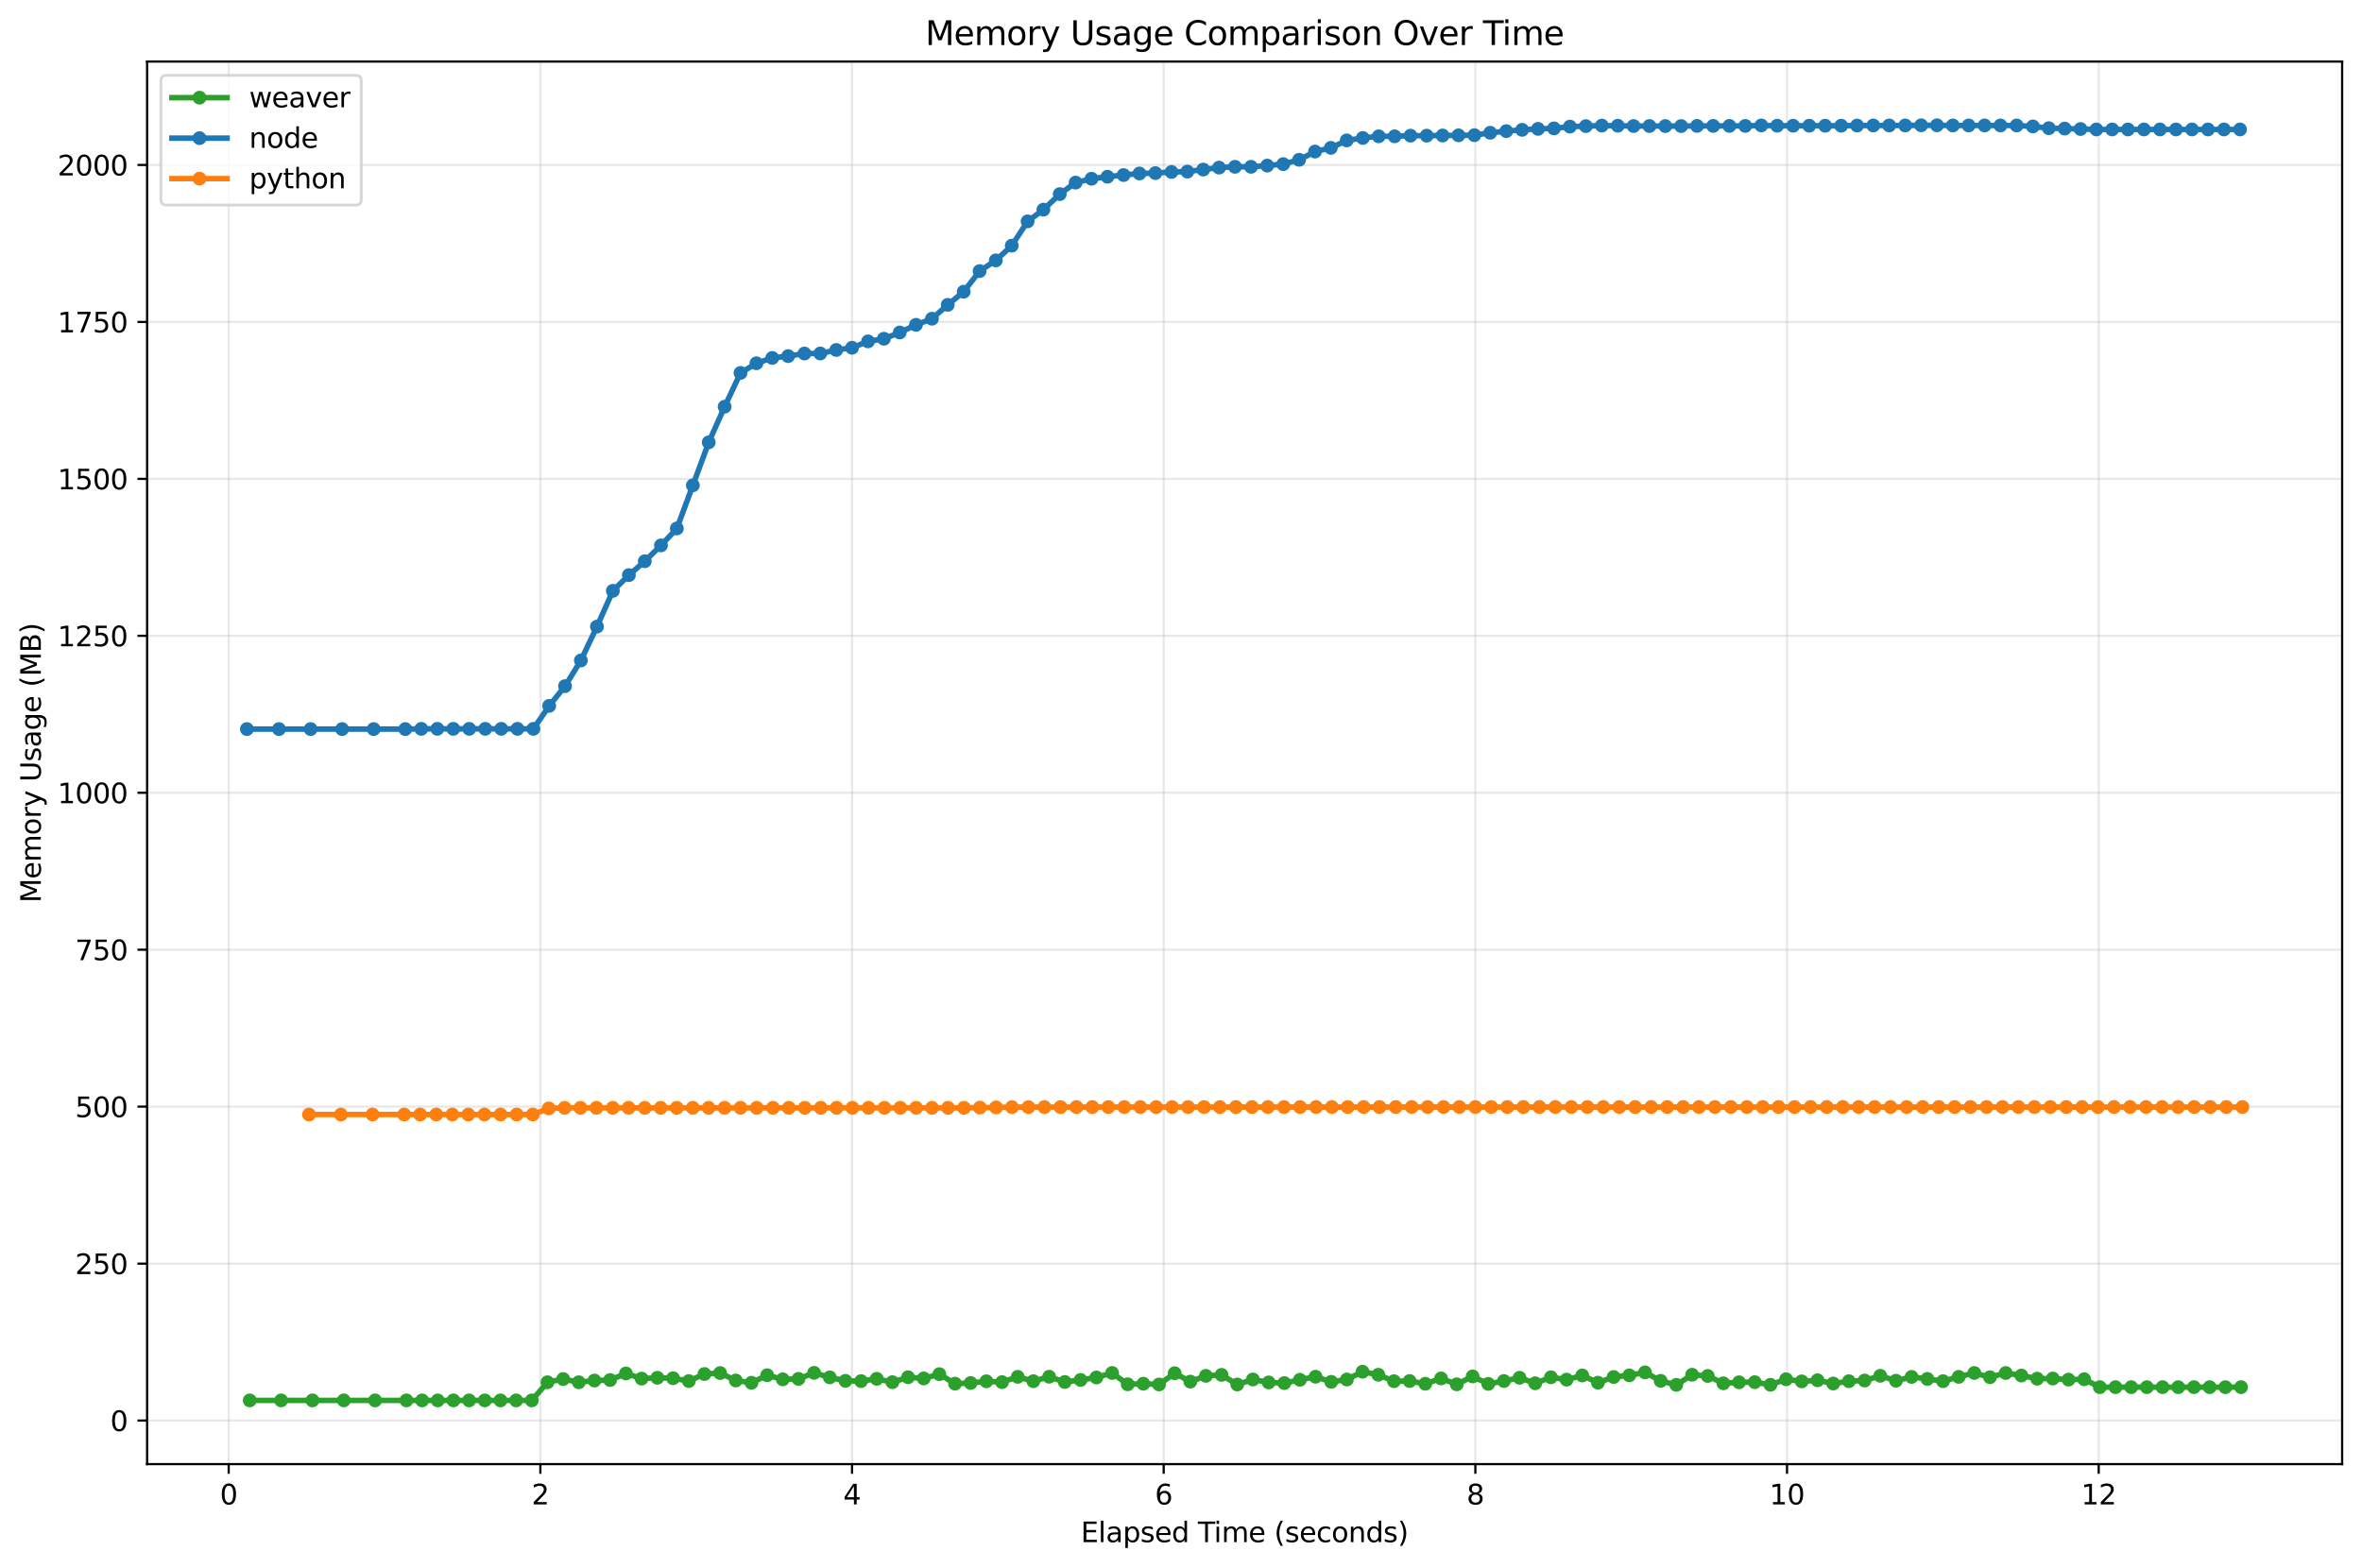 <?xml version="1.0" encoding="utf-8" standalone="no"?>
<!DOCTYPE svg PUBLIC "-//W3C//DTD SVG 1.1//EN"
  "http://www.w3.org/Graphics/SVG/1.1/DTD/svg11.dtd">
<svg xmlns:xlink="http://www.w3.org/1999/xlink" width="856.288pt" height="568.474pt" viewBox="0 0 856.288 568.474" xmlns="http://www.w3.org/2000/svg" version="1.1">
 <defs>
  <style type="text/css">*{stroke-linejoin: round; stroke-linecap: butt}</style>
 </defs>
 <g id="figure_1">
  <g id="patch_1">
   <path d="M 0 568.474 
L 856.288 568.474 
L 856.288 0 
L 0 0 
z
" style="fill: #ffffff"/>
  </g>
  <g id="axes_1">
   <g id="patch_2">
    <path d="M 53.328 530.918 
L 849.088 530.918 
L 849.088 22.318 
L 53.328 22.318 
z
" style="fill: #ffffff"/>
   </g>
   <g id="matplotlib.axis_1">
    <g id="xtick_1">
     <g id="line2d_1">
      <path d="M 82.909 530.918 
L 82.909 22.318 
" clip-path="url(#pf92f3fba29)" style="fill: none; stroke: #b0b0b0; stroke-opacity: 0.3; stroke-width: 0.8; stroke-linecap: square"/>
     </g>
     <g id="line2d_2">
      <defs>
       <path id="me337ba8260" d="M 0 0 
L 0 3.5 
" style="stroke: #000000; stroke-width: 0.8"/>
      </defs>
      <g>
       <use xlink:href="#me337ba8260" x="82.909" y="530.918" style="stroke: #000000; stroke-width: 0.8"/>
      </g>
     </g>
     <g id="text_1">
      <!-- 0 -->
      <g transform="translate(79.728 545.517) scale(0.1 -0.1)">
       <defs>
        <path id="DejaVuSans-30" d="M 2034 4250 
Q 1547 4250 1301 3770 
Q 1056 3291 1056 2328 
Q 1056 1369 1301 889 
Q 1547 409 2034 409 
Q 2525 409 2770 889 
Q 3016 1369 3016 2328 
Q 3016 3291 2770 3770 
Q 2525 4250 2034 4250 
z
M 2034 4750 
Q 2819 4750 3233 4129 
Q 3647 3509 3647 2328 
Q 3647 1150 3233 529 
Q 2819 -91 2034 -91 
Q 1250 -91 836 529 
Q 422 1150 422 2328 
Q 422 3509 836 4129 
Q 1250 4750 2034 4750 
z
" transform="scale(0.016)"/>
       </defs>
       <use xlink:href="#DejaVuSans-30"/>
      </g>
     </g>
    </g>
    <g id="xtick_2">
     <g id="line2d_3">
      <path d="M 195.896 530.918 
L 195.896 22.318 
" clip-path="url(#pf92f3fba29)" style="fill: none; stroke: #b0b0b0; stroke-opacity: 0.3; stroke-width: 0.8; stroke-linecap: square"/>
     </g>
     <g id="line2d_4">
      <g>
       <use xlink:href="#me337ba8260" x="195.896" y="530.918" style="stroke: #000000; stroke-width: 0.8"/>
      </g>
     </g>
     <g id="text_2">
      <!-- 2 -->
      <g transform="translate(192.715 545.517) scale(0.1 -0.1)">
       <defs>
        <path id="DejaVuSans-32" d="M 1228 531 
L 3431 531 
L 3431 0 
L 469 0 
L 469 531 
Q 828 903 1448 1529 
Q 2069 2156 2228 2338 
Q 2531 2678 2651 2914 
Q 2772 3150 2772 3378 
Q 2772 3750 2511 3984 
Q 2250 4219 1831 4219 
Q 1534 4219 1204 4116 
Q 875 4013 500 3803 
L 500 4441 
Q 881 4594 1212 4672 
Q 1544 4750 1819 4750 
Q 2544 4750 2975 4387 
Q 3406 4025 3406 3419 
Q 3406 3131 3298 2873 
Q 3191 2616 2906 2266 
Q 2828 2175 2409 1742 
Q 1991 1309 1228 531 
z
" transform="scale(0.016)"/>
       </defs>
       <use xlink:href="#DejaVuSans-32"/>
      </g>
     </g>
    </g>
    <g id="xtick_3">
     <g id="line2d_5">
      <path d="M 308.884 530.918 
L 308.884 22.318 
" clip-path="url(#pf92f3fba29)" style="fill: none; stroke: #b0b0b0; stroke-opacity: 0.3; stroke-width: 0.8; stroke-linecap: square"/>
     </g>
     <g id="line2d_6">
      <g>
       <use xlink:href="#me337ba8260" x="308.884" y="530.918" style="stroke: #000000; stroke-width: 0.8"/>
      </g>
     </g>
     <g id="text_3">
      <!-- 4 -->
      <g transform="translate(305.702 545.517) scale(0.1 -0.1)">
       <defs>
        <path id="DejaVuSans-34" d="M 2419 4116 
L 825 1625 
L 2419 1625 
L 2419 4116 
z
M 2253 4666 
L 3047 4666 
L 3047 1625 
L 3713 1625 
L 3713 1100 
L 3047 1100 
L 3047 0 
L 2419 0 
L 2419 1100 
L 313 1100 
L 313 1709 
L 2253 4666 
z
" transform="scale(0.016)"/>
       </defs>
       <use xlink:href="#DejaVuSans-34"/>
      </g>
     </g>
    </g>
    <g id="xtick_4">
     <g id="line2d_7">
      <path d="M 421.871 530.918 
L 421.871 22.318 
" clip-path="url(#pf92f3fba29)" style="fill: none; stroke: #b0b0b0; stroke-opacity: 0.3; stroke-width: 0.8; stroke-linecap: square"/>
     </g>
     <g id="line2d_8">
      <g>
       <use xlink:href="#me337ba8260" x="421.871" y="530.918" style="stroke: #000000; stroke-width: 0.8"/>
      </g>
     </g>
     <g id="text_4">
      <!-- 6 -->
      <g transform="translate(418.69 545.517) scale(0.1 -0.1)">
       <defs>
        <path id="DejaVuSans-36" d="M 2113 2584 
Q 1688 2584 1439 2293 
Q 1191 2003 1191 1497 
Q 1191 994 1439 701 
Q 1688 409 2113 409 
Q 2538 409 2786 701 
Q 3034 994 3034 1497 
Q 3034 2003 2786 2293 
Q 2538 2584 2113 2584 
z
M 3366 4563 
L 3366 3988 
Q 3128 4100 2886 4159 
Q 2644 4219 2406 4219 
Q 1781 4219 1451 3797 
Q 1122 3375 1075 2522 
Q 1259 2794 1537 2939 
Q 1816 3084 2150 3084 
Q 2853 3084 3261 2657 
Q 3669 2231 3669 1497 
Q 3669 778 3244 343 
Q 2819 -91 2113 -91 
Q 1303 -91 875 529 
Q 447 1150 447 2328 
Q 447 3434 972 4092 
Q 1497 4750 2381 4750 
Q 2619 4750 2861 4703 
Q 3103 4656 3366 4563 
z
" transform="scale(0.016)"/>
       </defs>
       <use xlink:href="#DejaVuSans-36"/>
      </g>
     </g>
    </g>
    <g id="xtick_5">
     <g id="line2d_9">
      <path d="M 534.859 530.918 
L 534.859 22.318 
" clip-path="url(#pf92f3fba29)" style="fill: none; stroke: #b0b0b0; stroke-opacity: 0.3; stroke-width: 0.8; stroke-linecap: square"/>
     </g>
     <g id="line2d_10">
      <g>
       <use xlink:href="#me337ba8260" x="534.859" y="530.918" style="stroke: #000000; stroke-width: 0.8"/>
      </g>
     </g>
     <g id="text_5">
      <!-- 8 -->
      <g transform="translate(531.677 545.517) scale(0.1 -0.1)">
       <defs>
        <path id="DejaVuSans-38" d="M 2034 2216 
Q 1584 2216 1326 1975 
Q 1069 1734 1069 1313 
Q 1069 891 1326 650 
Q 1584 409 2034 409 
Q 2484 409 2743 651 
Q 3003 894 3003 1313 
Q 3003 1734 2745 1975 
Q 2488 2216 2034 2216 
z
M 1403 2484 
Q 997 2584 770 2862 
Q 544 3141 544 3541 
Q 544 4100 942 4425 
Q 1341 4750 2034 4750 
Q 2731 4750 3128 4425 
Q 3525 4100 3525 3541 
Q 3525 3141 3298 2862 
Q 3072 2584 2669 2484 
Q 3125 2378 3379 2068 
Q 3634 1759 3634 1313 
Q 3634 634 3220 271 
Q 2806 -91 2034 -91 
Q 1263 -91 848 271 
Q 434 634 434 1313 
Q 434 1759 690 2068 
Q 947 2378 1403 2484 
z
M 1172 3481 
Q 1172 3119 1398 2916 
Q 1625 2713 2034 2713 
Q 2441 2713 2670 2916 
Q 2900 3119 2900 3481 
Q 2900 3844 2670 4047 
Q 2441 4250 2034 4250 
Q 1625 4250 1398 4047 
Q 1172 3844 1172 3481 
z
" transform="scale(0.016)"/>
       </defs>
       <use xlink:href="#DejaVuSans-38"/>
      </g>
     </g>
    </g>
    <g id="xtick_6">
     <g id="line2d_11">
      <path d="M 647.846 530.918 
L 647.846 22.318 
" clip-path="url(#pf92f3fba29)" style="fill: none; stroke: #b0b0b0; stroke-opacity: 0.3; stroke-width: 0.8; stroke-linecap: square"/>
     </g>
     <g id="line2d_12">
      <g>
       <use xlink:href="#me337ba8260" x="647.846" y="530.918" style="stroke: #000000; stroke-width: 0.8"/>
      </g>
     </g>
     <g id="text_6">
      <!-- 10 -->
      <g transform="translate(641.483 545.517) scale(0.1 -0.1)">
       <defs>
        <path id="DejaVuSans-31" d="M 794 531 
L 1825 531 
L 1825 4091 
L 703 3866 
L 703 4441 
L 1819 4666 
L 2450 4666 
L 2450 531 
L 3481 531 
L 3481 0 
L 794 0 
L 794 531 
z
" transform="scale(0.016)"/>
       </defs>
       <use xlink:href="#DejaVuSans-31"/>
       <use xlink:href="#DejaVuSans-30" x="63.623"/>
      </g>
     </g>
    </g>
    <g id="xtick_7">
     <g id="line2d_13">
      <path d="M 760.833 530.918 
L 760.833 22.318 
" clip-path="url(#pf92f3fba29)" style="fill: none; stroke: #b0b0b0; stroke-opacity: 0.3; stroke-width: 0.8; stroke-linecap: square"/>
     </g>
     <g id="line2d_14">
      <g>
       <use xlink:href="#me337ba8260" x="760.833" y="530.918" style="stroke: #000000; stroke-width: 0.8"/>
      </g>
     </g>
     <g id="text_7">
      <!-- 12 -->
      <g transform="translate(754.471 545.517) scale(0.1 -0.1)">
       <use xlink:href="#DejaVuSans-31"/>
       <use xlink:href="#DejaVuSans-32" x="63.623"/>
      </g>
     </g>
    </g>
    <g id="text_8">
     <!-- Elapsed Time (seconds) -->
     <g transform="translate(391.815 559.195) scale(0.1 -0.1)">
      <defs>
       <path id="DejaVuSans-45" d="M 628 4666 
L 3578 4666 
L 3578 4134 
L 1259 4134 
L 1259 2753 
L 3481 2753 
L 3481 2222 
L 1259 2222 
L 1259 531 
L 3634 531 
L 3634 0 
L 628 0 
L 628 4666 
z
" transform="scale(0.016)"/>
       <path id="DejaVuSans-6c" d="M 603 4863 
L 1178 4863 
L 1178 0 
L 603 0 
L 603 4863 
z
" transform="scale(0.016)"/>
       <path id="DejaVuSans-61" d="M 2194 1759 
Q 1497 1759 1228 1600 
Q 959 1441 959 1056 
Q 959 750 1161 570 
Q 1363 391 1709 391 
Q 2188 391 2477 730 
Q 2766 1069 2766 1631 
L 2766 1759 
L 2194 1759 
z
M 3341 1997 
L 3341 0 
L 2766 0 
L 2766 531 
Q 2569 213 2275 61 
Q 1981 -91 1556 -91 
Q 1019 -91 701 211 
Q 384 513 384 1019 
Q 384 1609 779 1909 
Q 1175 2209 1959 2209 
L 2766 2209 
L 2766 2266 
Q 2766 2663 2505 2880 
Q 2244 3097 1772 3097 
Q 1472 3097 1187 3025 
Q 903 2953 641 2809 
L 641 3341 
Q 956 3463 1253 3523 
Q 1550 3584 1831 3584 
Q 2591 3584 2966 3190 
Q 3341 2797 3341 1997 
z
" transform="scale(0.016)"/>
       <path id="DejaVuSans-70" d="M 1159 525 
L 1159 -1331 
L 581 -1331 
L 581 3500 
L 1159 3500 
L 1159 2969 
Q 1341 3281 1617 3432 
Q 1894 3584 2278 3584 
Q 2916 3584 3314 3078 
Q 3713 2572 3713 1747 
Q 3713 922 3314 415 
Q 2916 -91 2278 -91 
Q 1894 -91 1617 61 
Q 1341 213 1159 525 
z
M 3116 1747 
Q 3116 2381 2855 2742 
Q 2594 3103 2138 3103 
Q 1681 3103 1420 2742 
Q 1159 2381 1159 1747 
Q 1159 1113 1420 752 
Q 1681 391 2138 391 
Q 2594 391 2855 752 
Q 3116 1113 3116 1747 
z
" transform="scale(0.016)"/>
       <path id="DejaVuSans-73" d="M 2834 3397 
L 2834 2853 
Q 2591 2978 2328 3040 
Q 2066 3103 1784 3103 
Q 1356 3103 1142 2972 
Q 928 2841 928 2578 
Q 928 2378 1081 2264 
Q 1234 2150 1697 2047 
L 1894 2003 
Q 2506 1872 2764 1633 
Q 3022 1394 3022 966 
Q 3022 478 2636 193 
Q 2250 -91 1575 -91 
Q 1294 -91 989 -36 
Q 684 19 347 128 
L 347 722 
Q 666 556 975 473 
Q 1284 391 1588 391 
Q 1994 391 2212 530 
Q 2431 669 2431 922 
Q 2431 1156 2273 1281 
Q 2116 1406 1581 1522 
L 1381 1569 
Q 847 1681 609 1914 
Q 372 2147 372 2553 
Q 372 3047 722 3315 
Q 1072 3584 1716 3584 
Q 2034 3584 2315 3537 
Q 2597 3491 2834 3397 
z
" transform="scale(0.016)"/>
       <path id="DejaVuSans-65" d="M 3597 1894 
L 3597 1613 
L 953 1613 
Q 991 1019 1311 708 
Q 1631 397 2203 397 
Q 2534 397 2845 478 
Q 3156 559 3463 722 
L 3463 178 
Q 3153 47 2828 -22 
Q 2503 -91 2169 -91 
Q 1331 -91 842 396 
Q 353 884 353 1716 
Q 353 2575 817 3079 
Q 1281 3584 2069 3584 
Q 2775 3584 3186 3129 
Q 3597 2675 3597 1894 
z
M 3022 2063 
Q 3016 2534 2758 2815 
Q 2500 3097 2075 3097 
Q 1594 3097 1305 2825 
Q 1016 2553 972 2059 
L 3022 2063 
z
" transform="scale(0.016)"/>
       <path id="DejaVuSans-64" d="M 2906 2969 
L 2906 4863 
L 3481 4863 
L 3481 0 
L 2906 0 
L 2906 525 
Q 2725 213 2448 61 
Q 2172 -91 1784 -91 
Q 1150 -91 751 415 
Q 353 922 353 1747 
Q 353 2572 751 3078 
Q 1150 3584 1784 3584 
Q 2172 3584 2448 3432 
Q 2725 3281 2906 2969 
z
M 947 1747 
Q 947 1113 1208 752 
Q 1469 391 1925 391 
Q 2381 391 2643 752 
Q 2906 1113 2906 1747 
Q 2906 2381 2643 2742 
Q 2381 3103 1925 3103 
Q 1469 3103 1208 2742 
Q 947 2381 947 1747 
z
" transform="scale(0.016)"/>
       <path id="DejaVuSans-20" transform="scale(0.016)"/>
       <path id="DejaVuSans-54" d="M -19 4666 
L 3928 4666 
L 3928 4134 
L 2272 4134 
L 2272 0 
L 1638 0 
L 1638 4134 
L -19 4134 
L -19 4666 
z
" transform="scale(0.016)"/>
       <path id="DejaVuSans-69" d="M 603 3500 
L 1178 3500 
L 1178 0 
L 603 0 
L 603 3500 
z
M 603 4863 
L 1178 4863 
L 1178 4134 
L 603 4134 
L 603 4863 
z
" transform="scale(0.016)"/>
       <path id="DejaVuSans-6d" d="M 3328 2828 
Q 3544 3216 3844 3400 
Q 4144 3584 4550 3584 
Q 5097 3584 5394 3201 
Q 5691 2819 5691 2113 
L 5691 0 
L 5113 0 
L 5113 2094 
Q 5113 2597 4934 2840 
Q 4756 3084 4391 3084 
Q 3944 3084 3684 2787 
Q 3425 2491 3425 1978 
L 3425 0 
L 2847 0 
L 2847 2094 
Q 2847 2600 2669 2842 
Q 2491 3084 2119 3084 
Q 1678 3084 1418 2786 
Q 1159 2488 1159 1978 
L 1159 0 
L 581 0 
L 581 3500 
L 1159 3500 
L 1159 2956 
Q 1356 3278 1631 3431 
Q 1906 3584 2284 3584 
Q 2666 3584 2933 3390 
Q 3200 3197 3328 2828 
z
" transform="scale(0.016)"/>
       <path id="DejaVuSans-28" d="M 1984 4856 
Q 1566 4138 1362 3434 
Q 1159 2731 1159 2009 
Q 1159 1288 1364 580 
Q 1569 -128 1984 -844 
L 1484 -844 
Q 1016 -109 783 600 
Q 550 1309 550 2009 
Q 550 2706 781 3412 
Q 1013 4119 1484 4856 
L 1984 4856 
z
" transform="scale(0.016)"/>
       <path id="DejaVuSans-63" d="M 3122 3366 
L 3122 2828 
Q 2878 2963 2633 3030 
Q 2388 3097 2138 3097 
Q 1578 3097 1268 2742 
Q 959 2388 959 1747 
Q 959 1106 1268 751 
Q 1578 397 2138 397 
Q 2388 397 2633 464 
Q 2878 531 3122 666 
L 3122 134 
Q 2881 22 2623 -34 
Q 2366 -91 2075 -91 
Q 1284 -91 818 406 
Q 353 903 353 1747 
Q 353 2603 823 3093 
Q 1294 3584 2113 3584 
Q 2378 3584 2631 3529 
Q 2884 3475 3122 3366 
z
" transform="scale(0.016)"/>
       <path id="DejaVuSans-6f" d="M 1959 3097 
Q 1497 3097 1228 2736 
Q 959 2375 959 1747 
Q 959 1119 1226 758 
Q 1494 397 1959 397 
Q 2419 397 2687 759 
Q 2956 1122 2956 1747 
Q 2956 2369 2687 2733 
Q 2419 3097 1959 3097 
z
M 1959 3584 
Q 2709 3584 3137 3096 
Q 3566 2609 3566 1747 
Q 3566 888 3137 398 
Q 2709 -91 1959 -91 
Q 1206 -91 779 398 
Q 353 888 353 1747 
Q 353 2609 779 3096 
Q 1206 3584 1959 3584 
z
" transform="scale(0.016)"/>
       <path id="DejaVuSans-6e" d="M 3513 2113 
L 3513 0 
L 2938 0 
L 2938 2094 
Q 2938 2591 2744 2837 
Q 2550 3084 2163 3084 
Q 1697 3084 1428 2787 
Q 1159 2491 1159 1978 
L 1159 0 
L 581 0 
L 581 3500 
L 1159 3500 
L 1159 2956 
Q 1366 3272 1645 3428 
Q 1925 3584 2291 3584 
Q 2894 3584 3203 3211 
Q 3513 2838 3513 2113 
z
" transform="scale(0.016)"/>
       <path id="DejaVuSans-29" d="M 513 4856 
L 1013 4856 
Q 1481 4119 1714 3412 
Q 1947 2706 1947 2009 
Q 1947 1309 1714 600 
Q 1481 -109 1013 -844 
L 513 -844 
Q 928 -128 1133 580 
Q 1338 1288 1338 2009 
Q 1338 2731 1133 3434 
Q 928 4138 513 4856 
z
" transform="scale(0.016)"/>
      </defs>
      <use xlink:href="#DejaVuSans-45"/>
      <use xlink:href="#DejaVuSans-6c" x="63.184"/>
      <use xlink:href="#DejaVuSans-61" x="90.967"/>
      <use xlink:href="#DejaVuSans-70" x="152.246"/>
      <use xlink:href="#DejaVuSans-73" x="215.723"/>
      <use xlink:href="#DejaVuSans-65" x="267.822"/>
      <use xlink:href="#DejaVuSans-64" x="329.346"/>
      <use xlink:href="#DejaVuSans-20" x="392.822"/>
      <use xlink:href="#DejaVuSans-54" x="424.609"/>
      <use xlink:href="#DejaVuSans-69" x="482.568"/>
      <use xlink:href="#DejaVuSans-6d" x="510.352"/>
      <use xlink:href="#DejaVuSans-65" x="607.764"/>
      <use xlink:href="#DejaVuSans-20" x="669.287"/>
      <use xlink:href="#DejaVuSans-28" x="701.074"/>
      <use xlink:href="#DejaVuSans-73" x="740.088"/>
      <use xlink:href="#DejaVuSans-65" x="792.188"/>
      <use xlink:href="#DejaVuSans-63" x="853.711"/>
      <use xlink:href="#DejaVuSans-6f" x="908.691"/>
      <use xlink:href="#DejaVuSans-6e" x="969.873"/>
      <use xlink:href="#DejaVuSans-64" x="1033.252"/>
      <use xlink:href="#DejaVuSans-73" x="1096.729"/>
      <use xlink:href="#DejaVuSans-29" x="1148.828"/>
     </g>
    </g>
   </g>
   <g id="matplotlib.axis_2">
    <g id="ytick_1">
     <g id="line2d_15">
      <path d="M 53.328 515.109 
L 849.088 515.109 
" clip-path="url(#pf92f3fba29)" style="fill: none; stroke: #b0b0b0; stroke-opacity: 0.3; stroke-width: 0.8; stroke-linecap: square"/>
     </g>
     <g id="line2d_16">
      <defs>
       <path id="m5f931d5300" d="M 0 0 
L -3.5 0 
" style="stroke: #000000; stroke-width: 0.8"/>
      </defs>
      <g>
       <use xlink:href="#m5f931d5300" x="53.328" y="515.109" style="stroke: #000000; stroke-width: 0.8"/>
      </g>
     </g>
     <g id="text_9">
      <!-- 0 -->
      <g transform="translate(39.966 518.908) scale(0.1 -0.1)">
       <use xlink:href="#DejaVuSans-30"/>
      </g>
     </g>
    </g>
    <g id="ytick_2">
     <g id="line2d_17">
      <path d="M 53.328 458.197 
L 849.088 458.197 
" clip-path="url(#pf92f3fba29)" style="fill: none; stroke: #b0b0b0; stroke-opacity: 0.3; stroke-width: 0.8; stroke-linecap: square"/>
     </g>
     <g id="line2d_18">
      <g>
       <use xlink:href="#m5f931d5300" x="53.328" y="458.197" style="stroke: #000000; stroke-width: 0.8"/>
      </g>
     </g>
     <g id="text_10">
      <!-- 250 -->
      <g transform="translate(27.241 461.997) scale(0.1 -0.1)">
       <defs>
        <path id="DejaVuSans-35" d="M 691 4666 
L 3169 4666 
L 3169 4134 
L 1269 4134 
L 1269 2991 
Q 1406 3038 1543 3061 
Q 1681 3084 1819 3084 
Q 2600 3084 3056 2656 
Q 3513 2228 3513 1497 
Q 3513 744 3044 326 
Q 2575 -91 1722 -91 
Q 1428 -91 1123 -41 
Q 819 9 494 109 
L 494 744 
Q 775 591 1075 516 
Q 1375 441 1709 441 
Q 2250 441 2565 725 
Q 2881 1009 2881 1497 
Q 2881 1984 2565 2268 
Q 2250 2553 1709 2553 
Q 1456 2553 1204 2497 
Q 953 2441 691 2322 
L 691 4666 
z
" transform="scale(0.016)"/>
       </defs>
       <use xlink:href="#DejaVuSans-32"/>
       <use xlink:href="#DejaVuSans-35" x="63.623"/>
       <use xlink:href="#DejaVuSans-30" x="127.246"/>
      </g>
     </g>
    </g>
    <g id="ytick_3">
     <g id="line2d_19">
      <path d="M 53.328 401.286 
L 849.088 401.286 
" clip-path="url(#pf92f3fba29)" style="fill: none; stroke: #b0b0b0; stroke-opacity: 0.3; stroke-width: 0.8; stroke-linecap: square"/>
     </g>
     <g id="line2d_20">
      <g>
       <use xlink:href="#m5f931d5300" x="53.328" y="401.286" style="stroke: #000000; stroke-width: 0.8"/>
      </g>
     </g>
     <g id="text_11">
      <!-- 500 -->
      <g transform="translate(27.241 405.086) scale(0.1 -0.1)">
       <use xlink:href="#DejaVuSans-35"/>
       <use xlink:href="#DejaVuSans-30" x="63.623"/>
       <use xlink:href="#DejaVuSans-30" x="127.246"/>
      </g>
     </g>
    </g>
    <g id="ytick_4">
     <g id="line2d_21">
      <path d="M 53.328 344.375 
L 849.088 344.375 
" clip-path="url(#pf92f3fba29)" style="fill: none; stroke: #b0b0b0; stroke-opacity: 0.3; stroke-width: 0.8; stroke-linecap: square"/>
     </g>
     <g id="line2d_22">
      <g>
       <use xlink:href="#m5f931d5300" x="53.328" y="344.375" style="stroke: #000000; stroke-width: 0.8"/>
      </g>
     </g>
     <g id="text_12">
      <!-- 750 -->
      <g transform="translate(27.241 348.174) scale(0.1 -0.1)">
       <defs>
        <path id="DejaVuSans-37" d="M 525 4666 
L 3525 4666 
L 3525 4397 
L 1831 0 
L 1172 0 
L 2766 4134 
L 525 4134 
L 525 4666 
z
" transform="scale(0.016)"/>
       </defs>
       <use xlink:href="#DejaVuSans-37"/>
       <use xlink:href="#DejaVuSans-35" x="63.623"/>
       <use xlink:href="#DejaVuSans-30" x="127.246"/>
      </g>
     </g>
    </g>
    <g id="ytick_5">
     <g id="line2d_23">
      <path d="M 53.328 287.464 
L 849.088 287.464 
" clip-path="url(#pf92f3fba29)" style="fill: none; stroke: #b0b0b0; stroke-opacity: 0.3; stroke-width: 0.8; stroke-linecap: square"/>
     </g>
     <g id="line2d_24">
      <g>
       <use xlink:href="#m5f931d5300" x="53.328" y="287.464" style="stroke: #000000; stroke-width: 0.8"/>
      </g>
     </g>
     <g id="text_13">
      <!-- 1000 -->
      <g transform="translate(20.878 291.263) scale(0.1 -0.1)">
       <use xlink:href="#DejaVuSans-31"/>
       <use xlink:href="#DejaVuSans-30" x="63.623"/>
       <use xlink:href="#DejaVuSans-30" x="127.246"/>
       <use xlink:href="#DejaVuSans-30" x="190.869"/>
      </g>
     </g>
    </g>
    <g id="ytick_6">
     <g id="line2d_25">
      <path d="M 53.328 230.553 
L 849.088 230.553 
" clip-path="url(#pf92f3fba29)" style="fill: none; stroke: #b0b0b0; stroke-opacity: 0.3; stroke-width: 0.8; stroke-linecap: square"/>
     </g>
     <g id="line2d_26">
      <g>
       <use xlink:href="#m5f931d5300" x="53.328" y="230.553" style="stroke: #000000; stroke-width: 0.8"/>
      </g>
     </g>
     <g id="text_14">
      <!-- 1250 -->
      <g transform="translate(20.878 234.352) scale(0.1 -0.1)">
       <use xlink:href="#DejaVuSans-31"/>
       <use xlink:href="#DejaVuSans-32" x="63.623"/>
       <use xlink:href="#DejaVuSans-35" x="127.246"/>
       <use xlink:href="#DejaVuSans-30" x="190.869"/>
      </g>
     </g>
    </g>
    <g id="ytick_7">
     <g id="line2d_27">
      <path d="M 53.328 173.642 
L 849.088 173.642 
" clip-path="url(#pf92f3fba29)" style="fill: none; stroke: #b0b0b0; stroke-opacity: 0.3; stroke-width: 0.8; stroke-linecap: square"/>
     </g>
     <g id="line2d_28">
      <g>
       <use xlink:href="#m5f931d5300" x="53.328" y="173.642" style="stroke: #000000; stroke-width: 0.8"/>
      </g>
     </g>
     <g id="text_15">
      <!-- 1500 -->
      <g transform="translate(20.878 177.441) scale(0.1 -0.1)">
       <use xlink:href="#DejaVuSans-31"/>
       <use xlink:href="#DejaVuSans-35" x="63.623"/>
       <use xlink:href="#DejaVuSans-30" x="127.246"/>
       <use xlink:href="#DejaVuSans-30" x="190.869"/>
      </g>
     </g>
    </g>
    <g id="ytick_8">
     <g id="line2d_29">
      <path d="M 53.328 116.731 
L 849.088 116.731 
" clip-path="url(#pf92f3fba29)" style="fill: none; stroke: #b0b0b0; stroke-opacity: 0.3; stroke-width: 0.8; stroke-linecap: square"/>
     </g>
     <g id="line2d_30">
      <g>
       <use xlink:href="#m5f931d5300" x="53.328" y="116.731" style="stroke: #000000; stroke-width: 0.8"/>
      </g>
     </g>
     <g id="text_16">
      <!-- 1750 -->
      <g transform="translate(20.878 120.53) scale(0.1 -0.1)">
       <use xlink:href="#DejaVuSans-31"/>
       <use xlink:href="#DejaVuSans-37" x="63.623"/>
       <use xlink:href="#DejaVuSans-35" x="127.246"/>
       <use xlink:href="#DejaVuSans-30" x="190.869"/>
      </g>
     </g>
    </g>
    <g id="ytick_9">
     <g id="line2d_31">
      <path d="M 53.328 59.82 
L 849.088 59.82 
" clip-path="url(#pf92f3fba29)" style="fill: none; stroke: #b0b0b0; stroke-opacity: 0.3; stroke-width: 0.8; stroke-linecap: square"/>
     </g>
     <g id="line2d_32">
      <g>
       <use xlink:href="#m5f931d5300" x="53.328" y="59.82" style="stroke: #000000; stroke-width: 0.8"/>
      </g>
     </g>
     <g id="text_17">
      <!-- 2000 -->
      <g transform="translate(20.878 63.619) scale(0.1 -0.1)">
       <use xlink:href="#DejaVuSans-32"/>
       <use xlink:href="#DejaVuSans-30" x="63.623"/>
       <use xlink:href="#DejaVuSans-30" x="127.246"/>
       <use xlink:href="#DejaVuSans-30" x="190.869"/>
      </g>
     </g>
    </g>
    <g id="text_18">
     <!-- Memory Usage (MB) -->
     <g transform="translate(14.798 327.356) rotate(-90) scale(0.1 -0.1)">
      <defs>
       <path id="DejaVuSans-4d" d="M 628 4666 
L 1569 4666 
L 2759 1491 
L 3956 4666 
L 4897 4666 
L 4897 0 
L 4281 0 
L 4281 4097 
L 3078 897 
L 2444 897 
L 1241 4097 
L 1241 0 
L 628 0 
L 628 4666 
z
" transform="scale(0.016)"/>
       <path id="DejaVuSans-72" d="M 2631 2963 
Q 2534 3019 2420 3045 
Q 2306 3072 2169 3072 
Q 1681 3072 1420 2755 
Q 1159 2438 1159 1844 
L 1159 0 
L 581 0 
L 581 3500 
L 1159 3500 
L 1159 2956 
Q 1341 3275 1631 3429 
Q 1922 3584 2338 3584 
Q 2397 3584 2469 3576 
Q 2541 3569 2628 3553 
L 2631 2963 
z
" transform="scale(0.016)"/>
       <path id="DejaVuSans-79" d="M 2059 -325 
Q 1816 -950 1584 -1140 
Q 1353 -1331 966 -1331 
L 506 -1331 
L 506 -850 
L 844 -850 
Q 1081 -850 1212 -737 
Q 1344 -625 1503 -206 
L 1606 56 
L 191 3500 
L 800 3500 
L 1894 763 
L 2988 3500 
L 3597 3500 
L 2059 -325 
z
" transform="scale(0.016)"/>
       <path id="DejaVuSans-55" d="M 556 4666 
L 1191 4666 
L 1191 1831 
Q 1191 1081 1462 751 
Q 1734 422 2344 422 
Q 2950 422 3222 751 
Q 3494 1081 3494 1831 
L 3494 4666 
L 4128 4666 
L 4128 1753 
Q 4128 841 3676 375 
Q 3225 -91 2344 -91 
Q 1459 -91 1007 375 
Q 556 841 556 1753 
L 556 4666 
z
" transform="scale(0.016)"/>
       <path id="DejaVuSans-67" d="M 2906 1791 
Q 2906 2416 2648 2759 
Q 2391 3103 1925 3103 
Q 1463 3103 1205 2759 
Q 947 2416 947 1791 
Q 947 1169 1205 825 
Q 1463 481 1925 481 
Q 2391 481 2648 825 
Q 2906 1169 2906 1791 
z
M 3481 434 
Q 3481 -459 3084 -895 
Q 2688 -1331 1869 -1331 
Q 1566 -1331 1297 -1286 
Q 1028 -1241 775 -1147 
L 775 -588 
Q 1028 -725 1275 -790 
Q 1522 -856 1778 -856 
Q 2344 -856 2625 -561 
Q 2906 -266 2906 331 
L 2906 616 
Q 2728 306 2450 153 
Q 2172 0 1784 0 
Q 1141 0 747 490 
Q 353 981 353 1791 
Q 353 2603 747 3093 
Q 1141 3584 1784 3584 
Q 2172 3584 2450 3431 
Q 2728 3278 2906 2969 
L 2906 3500 
L 3481 3500 
L 3481 434 
z
" transform="scale(0.016)"/>
       <path id="DejaVuSans-42" d="M 1259 2228 
L 1259 519 
L 2272 519 
Q 2781 519 3026 730 
Q 3272 941 3272 1375 
Q 3272 1813 3026 2020 
Q 2781 2228 2272 2228 
L 1259 2228 
z
M 1259 4147 
L 1259 2741 
L 2194 2741 
Q 2656 2741 2882 2914 
Q 3109 3088 3109 3444 
Q 3109 3797 2882 3972 
Q 2656 4147 2194 4147 
L 1259 4147 
z
M 628 4666 
L 2241 4666 
Q 2963 4666 3353 4366 
Q 3744 4066 3744 3513 
Q 3744 3084 3544 2831 
Q 3344 2578 2956 2516 
Q 3422 2416 3680 2098 
Q 3938 1781 3938 1306 
Q 3938 681 3513 340 
Q 3088 0 2303 0 
L 628 0 
L 628 4666 
z
" transform="scale(0.016)"/>
      </defs>
      <use xlink:href="#DejaVuSans-4d"/>
      <use xlink:href="#DejaVuSans-65" x="86.279"/>
      <use xlink:href="#DejaVuSans-6d" x="147.803"/>
      <use xlink:href="#DejaVuSans-6f" x="245.215"/>
      <use xlink:href="#DejaVuSans-72" x="306.396"/>
      <use xlink:href="#DejaVuSans-79" x="347.51"/>
      <use xlink:href="#DejaVuSans-20" x="406.689"/>
      <use xlink:href="#DejaVuSans-55" x="438.477"/>
      <use xlink:href="#DejaVuSans-73" x="511.67"/>
      <use xlink:href="#DejaVuSans-61" x="563.77"/>
      <use xlink:href="#DejaVuSans-67" x="625.049"/>
      <use xlink:href="#DejaVuSans-65" x="688.525"/>
      <use xlink:href="#DejaVuSans-20" x="750.049"/>
      <use xlink:href="#DejaVuSans-28" x="781.836"/>
      <use xlink:href="#DejaVuSans-4d" x="820.85"/>
      <use xlink:href="#DejaVuSans-42" x="907.129"/>
      <use xlink:href="#DejaVuSans-29" x="975.732"/>
     </g>
    </g>
   </g>
   <g id="line2d_33">
    <path d="M 90.539 507.8 
L 101.913 507.8 
L 113.272 507.8 
L 124.634 507.8 
L 135.978 507.8 
L 147.344 507.8 
L 153.025 507.8 
L 158.694 507.8 
L 164.379 507.8 
L 170.063 507.8 
L 175.748 507.8 
L 181.435 507.8 
L 187.116 507.8 
L 192.796 507.8 
L 198.475 501.228 
L 204.159 500.056 
L 209.829 501.228 
L 215.497 500.598 
L 221.165 500.423 
L 226.914 498.031 
L 232.601 499.902 
L 238.311 499.595 
L 243.996 499.761 
L 249.712 500.792 
L 255.379 498.235 
L 261.062 497.883 
L 266.749 500.577 
L 272.438 501.413 
L 278.123 498.671 
L 283.791 500.166 
L 289.46 499.999 
L 295.129 497.815 
L 300.814 499.446 
L 306.498 500.714 
L 312.167 500.804 
L 317.835 499.974 
L 323.519 501.196 
L 329.191 499.402 
L 334.868 499.836 
L 340.541 498.289 
L 346.226 501.734 
L 351.892 501.489 
L 357.581 500.867 
L 363.265 501.175 
L 368.951 499.26 
L 374.62 500.834 
L 380.346 499.213 
L 386.016 501.131 
L 391.742 500.384 
L 397.477 499.486 
L 403.164 497.857 
L 408.829 501.967 
L 414.497 501.754 
L 420.181 502.023 
L 425.849 497.944 
L 431.514 500.988 
L 437.182 498.898 
L 442.849 498.545 
L 448.536 502.036 
L 454.205 500.217 
L 459.93 501.286 
L 465.596 501.52 
L 471.261 500.33 
L 476.927 499.218 
L 482.613 501.08 
L 488.282 500.232 
L 493.947 497.4 
L 499.673 498.505 
L 505.357 500.841 
L 511.021 500.781 
L 516.711 501.765 
L 522.426 499.835 
L 528.102 501.973 
L 533.872 499.111 
L 539.54 501.814 
L 545.207 500.777 
L 550.875 499.595 
L 556.561 501.601 
L 562.246 499.414 
L 567.929 500.285 
L 573.616 498.762 
L 579.3 501.378 
L 584.986 499.319 
L 590.669 498.713 
L 596.355 497.638 
L 602.041 500.715 
L 607.709 502.166 
L 613.438 498.501 
L 619.103 498.938 
L 624.769 501.605 
L 630.455 501.238 
L 636.14 501.195 
L 641.825 502.132 
L 647.514 500.145 
L 653.183 500.904 
L 658.909 500.506 
L 664.593 501.679 
L 670.279 500.845 
L 675.967 500.597 
L 681.638 498.883 
L 687.331 500.662 
L 692.998 499.286 
L 698.723 500.016 
L 704.408 500.835 
L 710.076 499.269 
L 715.743 497.856 
L 721.409 499.396 
L 727.138 497.866 
L 732.806 498.795 
L 738.533 499.936 
L 744.202 499.873 
L 749.889 500.268 
L 755.579 500.138 
L 761.247 503.003 
L 766.921 503.003 
L 772.617 503.003 
L 778.3 503.003 
L 783.983 503.003 
L 789.677 503.003 
L 795.36 503.003 
L 801.058 503.003 
L 806.75 503.003 
L 812.431 503.003 
" clip-path="url(#pf92f3fba29)" style="fill: none; stroke: #2ca02c; stroke-width: 2; stroke-linecap: square"/>
    <defs>
     <path id="mbdbb69547a" d="M 0 2 
C 0.53 2 1.039 1.789 1.414 1.414 
C 1.789 1.039 2 0.53 2 0 
C 2 -0.53 1.789 -1.039 1.414 -1.414 
C 1.039 -1.789 0.53 -2 0 -2 
C -0.53 -2 -1.039 -1.789 -1.414 -1.414 
C -1.789 -1.039 -2 -0.53 -2 0 
C -2 0.53 -1.789 1.039 -1.414 1.414 
C -1.039 1.789 -0.53 2 0 2 
z
" style="stroke: #2ca02c"/>
    </defs>
    <g clip-path="url(#pf92f3fba29)">
     <use xlink:href="#mbdbb69547a" x="90.539" y="507.8" style="fill: #2ca02c; stroke: #2ca02c"/>
     <use xlink:href="#mbdbb69547a" x="101.913" y="507.8" style="fill: #2ca02c; stroke: #2ca02c"/>
     <use xlink:href="#mbdbb69547a" x="113.272" y="507.8" style="fill: #2ca02c; stroke: #2ca02c"/>
     <use xlink:href="#mbdbb69547a" x="124.634" y="507.8" style="fill: #2ca02c; stroke: #2ca02c"/>
     <use xlink:href="#mbdbb69547a" x="135.978" y="507.8" style="fill: #2ca02c; stroke: #2ca02c"/>
     <use xlink:href="#mbdbb69547a" x="147.344" y="507.8" style="fill: #2ca02c; stroke: #2ca02c"/>
     <use xlink:href="#mbdbb69547a" x="153.025" y="507.8" style="fill: #2ca02c; stroke: #2ca02c"/>
     <use xlink:href="#mbdbb69547a" x="158.694" y="507.8" style="fill: #2ca02c; stroke: #2ca02c"/>
     <use xlink:href="#mbdbb69547a" x="164.379" y="507.8" style="fill: #2ca02c; stroke: #2ca02c"/>
     <use xlink:href="#mbdbb69547a" x="170.063" y="507.8" style="fill: #2ca02c; stroke: #2ca02c"/>
     <use xlink:href="#mbdbb69547a" x="175.748" y="507.8" style="fill: #2ca02c; stroke: #2ca02c"/>
     <use xlink:href="#mbdbb69547a" x="181.435" y="507.8" style="fill: #2ca02c; stroke: #2ca02c"/>
     <use xlink:href="#mbdbb69547a" x="187.116" y="507.8" style="fill: #2ca02c; stroke: #2ca02c"/>
     <use xlink:href="#mbdbb69547a" x="192.796" y="507.8" style="fill: #2ca02c; stroke: #2ca02c"/>
     <use xlink:href="#mbdbb69547a" x="198.475" y="501.228" style="fill: #2ca02c; stroke: #2ca02c"/>
     <use xlink:href="#mbdbb69547a" x="204.159" y="500.056" style="fill: #2ca02c; stroke: #2ca02c"/>
     <use xlink:href="#mbdbb69547a" x="209.829" y="501.228" style="fill: #2ca02c; stroke: #2ca02c"/>
     <use xlink:href="#mbdbb69547a" x="215.497" y="500.598" style="fill: #2ca02c; stroke: #2ca02c"/>
     <use xlink:href="#mbdbb69547a" x="221.165" y="500.423" style="fill: #2ca02c; stroke: #2ca02c"/>
     <use xlink:href="#mbdbb69547a" x="226.914" y="498.031" style="fill: #2ca02c; stroke: #2ca02c"/>
     <use xlink:href="#mbdbb69547a" x="232.601" y="499.902" style="fill: #2ca02c; stroke: #2ca02c"/>
     <use xlink:href="#mbdbb69547a" x="238.311" y="499.595" style="fill: #2ca02c; stroke: #2ca02c"/>
     <use xlink:href="#mbdbb69547a" x="243.996" y="499.761" style="fill: #2ca02c; stroke: #2ca02c"/>
     <use xlink:href="#mbdbb69547a" x="249.712" y="500.792" style="fill: #2ca02c; stroke: #2ca02c"/>
     <use xlink:href="#mbdbb69547a" x="255.379" y="498.235" style="fill: #2ca02c; stroke: #2ca02c"/>
     <use xlink:href="#mbdbb69547a" x="261.062" y="497.883" style="fill: #2ca02c; stroke: #2ca02c"/>
     <use xlink:href="#mbdbb69547a" x="266.749" y="500.577" style="fill: #2ca02c; stroke: #2ca02c"/>
     <use xlink:href="#mbdbb69547a" x="272.438" y="501.413" style="fill: #2ca02c; stroke: #2ca02c"/>
     <use xlink:href="#mbdbb69547a" x="278.123" y="498.671" style="fill: #2ca02c; stroke: #2ca02c"/>
     <use xlink:href="#mbdbb69547a" x="283.791" y="500.166" style="fill: #2ca02c; stroke: #2ca02c"/>
     <use xlink:href="#mbdbb69547a" x="289.46" y="499.999" style="fill: #2ca02c; stroke: #2ca02c"/>
     <use xlink:href="#mbdbb69547a" x="295.129" y="497.815" style="fill: #2ca02c; stroke: #2ca02c"/>
     <use xlink:href="#mbdbb69547a" x="300.814" y="499.446" style="fill: #2ca02c; stroke: #2ca02c"/>
     <use xlink:href="#mbdbb69547a" x="306.498" y="500.714" style="fill: #2ca02c; stroke: #2ca02c"/>
     <use xlink:href="#mbdbb69547a" x="312.167" y="500.804" style="fill: #2ca02c; stroke: #2ca02c"/>
     <use xlink:href="#mbdbb69547a" x="317.835" y="499.974" style="fill: #2ca02c; stroke: #2ca02c"/>
     <use xlink:href="#mbdbb69547a" x="323.519" y="501.196" style="fill: #2ca02c; stroke: #2ca02c"/>
     <use xlink:href="#mbdbb69547a" x="329.191" y="499.402" style="fill: #2ca02c; stroke: #2ca02c"/>
     <use xlink:href="#mbdbb69547a" x="334.868" y="499.836" style="fill: #2ca02c; stroke: #2ca02c"/>
     <use xlink:href="#mbdbb69547a" x="340.541" y="498.289" style="fill: #2ca02c; stroke: #2ca02c"/>
     <use xlink:href="#mbdbb69547a" x="346.226" y="501.734" style="fill: #2ca02c; stroke: #2ca02c"/>
     <use xlink:href="#mbdbb69547a" x="351.892" y="501.489" style="fill: #2ca02c; stroke: #2ca02c"/>
     <use xlink:href="#mbdbb69547a" x="357.581" y="500.867" style="fill: #2ca02c; stroke: #2ca02c"/>
     <use xlink:href="#mbdbb69547a" x="363.265" y="501.175" style="fill: #2ca02c; stroke: #2ca02c"/>
     <use xlink:href="#mbdbb69547a" x="368.951" y="499.26" style="fill: #2ca02c; stroke: #2ca02c"/>
     <use xlink:href="#mbdbb69547a" x="374.62" y="500.834" style="fill: #2ca02c; stroke: #2ca02c"/>
     <use xlink:href="#mbdbb69547a" x="380.346" y="499.213" style="fill: #2ca02c; stroke: #2ca02c"/>
     <use xlink:href="#mbdbb69547a" x="386.016" y="501.131" style="fill: #2ca02c; stroke: #2ca02c"/>
     <use xlink:href="#mbdbb69547a" x="391.742" y="500.384" style="fill: #2ca02c; stroke: #2ca02c"/>
     <use xlink:href="#mbdbb69547a" x="397.477" y="499.486" style="fill: #2ca02c; stroke: #2ca02c"/>
     <use xlink:href="#mbdbb69547a" x="403.164" y="497.857" style="fill: #2ca02c; stroke: #2ca02c"/>
     <use xlink:href="#mbdbb69547a" x="408.829" y="501.967" style="fill: #2ca02c; stroke: #2ca02c"/>
     <use xlink:href="#mbdbb69547a" x="414.497" y="501.754" style="fill: #2ca02c; stroke: #2ca02c"/>
     <use xlink:href="#mbdbb69547a" x="420.181" y="502.023" style="fill: #2ca02c; stroke: #2ca02c"/>
     <use xlink:href="#mbdbb69547a" x="425.849" y="497.944" style="fill: #2ca02c; stroke: #2ca02c"/>
     <use xlink:href="#mbdbb69547a" x="431.514" y="500.988" style="fill: #2ca02c; stroke: #2ca02c"/>
     <use xlink:href="#mbdbb69547a" x="437.182" y="498.898" style="fill: #2ca02c; stroke: #2ca02c"/>
     <use xlink:href="#mbdbb69547a" x="442.849" y="498.545" style="fill: #2ca02c; stroke: #2ca02c"/>
     <use xlink:href="#mbdbb69547a" x="448.536" y="502.036" style="fill: #2ca02c; stroke: #2ca02c"/>
     <use xlink:href="#mbdbb69547a" x="454.205" y="500.217" style="fill: #2ca02c; stroke: #2ca02c"/>
     <use xlink:href="#mbdbb69547a" x="459.93" y="501.286" style="fill: #2ca02c; stroke: #2ca02c"/>
     <use xlink:href="#mbdbb69547a" x="465.596" y="501.52" style="fill: #2ca02c; stroke: #2ca02c"/>
     <use xlink:href="#mbdbb69547a" x="471.261" y="500.33" style="fill: #2ca02c; stroke: #2ca02c"/>
     <use xlink:href="#mbdbb69547a" x="476.927" y="499.218" style="fill: #2ca02c; stroke: #2ca02c"/>
     <use xlink:href="#mbdbb69547a" x="482.613" y="501.08" style="fill: #2ca02c; stroke: #2ca02c"/>
     <use xlink:href="#mbdbb69547a" x="488.282" y="500.232" style="fill: #2ca02c; stroke: #2ca02c"/>
     <use xlink:href="#mbdbb69547a" x="493.947" y="497.4" style="fill: #2ca02c; stroke: #2ca02c"/>
     <use xlink:href="#mbdbb69547a" x="499.673" y="498.505" style="fill: #2ca02c; stroke: #2ca02c"/>
     <use xlink:href="#mbdbb69547a" x="505.357" y="500.841" style="fill: #2ca02c; stroke: #2ca02c"/>
     <use xlink:href="#mbdbb69547a" x="511.021" y="500.781" style="fill: #2ca02c; stroke: #2ca02c"/>
     <use xlink:href="#mbdbb69547a" x="516.711" y="501.765" style="fill: #2ca02c; stroke: #2ca02c"/>
     <use xlink:href="#mbdbb69547a" x="522.426" y="499.835" style="fill: #2ca02c; stroke: #2ca02c"/>
     <use xlink:href="#mbdbb69547a" x="528.102" y="501.973" style="fill: #2ca02c; stroke: #2ca02c"/>
     <use xlink:href="#mbdbb69547a" x="533.872" y="499.111" style="fill: #2ca02c; stroke: #2ca02c"/>
     <use xlink:href="#mbdbb69547a" x="539.54" y="501.814" style="fill: #2ca02c; stroke: #2ca02c"/>
     <use xlink:href="#mbdbb69547a" x="545.207" y="500.777" style="fill: #2ca02c; stroke: #2ca02c"/>
     <use xlink:href="#mbdbb69547a" x="550.875" y="499.595" style="fill: #2ca02c; stroke: #2ca02c"/>
     <use xlink:href="#mbdbb69547a" x="556.561" y="501.601" style="fill: #2ca02c; stroke: #2ca02c"/>
     <use xlink:href="#mbdbb69547a" x="562.246" y="499.414" style="fill: #2ca02c; stroke: #2ca02c"/>
     <use xlink:href="#mbdbb69547a" x="567.929" y="500.285" style="fill: #2ca02c; stroke: #2ca02c"/>
     <use xlink:href="#mbdbb69547a" x="573.616" y="498.762" style="fill: #2ca02c; stroke: #2ca02c"/>
     <use xlink:href="#mbdbb69547a" x="579.3" y="501.378" style="fill: #2ca02c; stroke: #2ca02c"/>
     <use xlink:href="#mbdbb69547a" x="584.986" y="499.319" style="fill: #2ca02c; stroke: #2ca02c"/>
     <use xlink:href="#mbdbb69547a" x="590.669" y="498.713" style="fill: #2ca02c; stroke: #2ca02c"/>
     <use xlink:href="#mbdbb69547a" x="596.355" y="497.638" style="fill: #2ca02c; stroke: #2ca02c"/>
     <use xlink:href="#mbdbb69547a" x="602.041" y="500.715" style="fill: #2ca02c; stroke: #2ca02c"/>
     <use xlink:href="#mbdbb69547a" x="607.709" y="502.166" style="fill: #2ca02c; stroke: #2ca02c"/>
     <use xlink:href="#mbdbb69547a" x="613.438" y="498.501" style="fill: #2ca02c; stroke: #2ca02c"/>
     <use xlink:href="#mbdbb69547a" x="619.103" y="498.938" style="fill: #2ca02c; stroke: #2ca02c"/>
     <use xlink:href="#mbdbb69547a" x="624.769" y="501.605" style="fill: #2ca02c; stroke: #2ca02c"/>
     <use xlink:href="#mbdbb69547a" x="630.455" y="501.238" style="fill: #2ca02c; stroke: #2ca02c"/>
     <use xlink:href="#mbdbb69547a" x="636.14" y="501.195" style="fill: #2ca02c; stroke: #2ca02c"/>
     <use xlink:href="#mbdbb69547a" x="641.825" y="502.132" style="fill: #2ca02c; stroke: #2ca02c"/>
     <use xlink:href="#mbdbb69547a" x="647.514" y="500.145" style="fill: #2ca02c; stroke: #2ca02c"/>
     <use xlink:href="#mbdbb69547a" x="653.183" y="500.904" style="fill: #2ca02c; stroke: #2ca02c"/>
     <use xlink:href="#mbdbb69547a" x="658.909" y="500.506" style="fill: #2ca02c; stroke: #2ca02c"/>
     <use xlink:href="#mbdbb69547a" x="664.593" y="501.679" style="fill: #2ca02c; stroke: #2ca02c"/>
     <use xlink:href="#mbdbb69547a" x="670.279" y="500.845" style="fill: #2ca02c; stroke: #2ca02c"/>
     <use xlink:href="#mbdbb69547a" x="675.967" y="500.597" style="fill: #2ca02c; stroke: #2ca02c"/>
     <use xlink:href="#mbdbb69547a" x="681.638" y="498.883" style="fill: #2ca02c; stroke: #2ca02c"/>
     <use xlink:href="#mbdbb69547a" x="687.331" y="500.662" style="fill: #2ca02c; stroke: #2ca02c"/>
     <use xlink:href="#mbdbb69547a" x="692.998" y="499.286" style="fill: #2ca02c; stroke: #2ca02c"/>
     <use xlink:href="#mbdbb69547a" x="698.723" y="500.016" style="fill: #2ca02c; stroke: #2ca02c"/>
     <use xlink:href="#mbdbb69547a" x="704.408" y="500.835" style="fill: #2ca02c; stroke: #2ca02c"/>
     <use xlink:href="#mbdbb69547a" x="710.076" y="499.269" style="fill: #2ca02c; stroke: #2ca02c"/>
     <use xlink:href="#mbdbb69547a" x="715.743" y="497.856" style="fill: #2ca02c; stroke: #2ca02c"/>
     <use xlink:href="#mbdbb69547a" x="721.409" y="499.396" style="fill: #2ca02c; stroke: #2ca02c"/>
     <use xlink:href="#mbdbb69547a" x="727.138" y="497.866" style="fill: #2ca02c; stroke: #2ca02c"/>
     <use xlink:href="#mbdbb69547a" x="732.806" y="498.795" style="fill: #2ca02c; stroke: #2ca02c"/>
     <use xlink:href="#mbdbb69547a" x="738.533" y="499.936" style="fill: #2ca02c; stroke: #2ca02c"/>
     <use xlink:href="#mbdbb69547a" x="744.202" y="499.873" style="fill: #2ca02c; stroke: #2ca02c"/>
     <use xlink:href="#mbdbb69547a" x="749.889" y="500.268" style="fill: #2ca02c; stroke: #2ca02c"/>
     <use xlink:href="#mbdbb69547a" x="755.579" y="500.138" style="fill: #2ca02c; stroke: #2ca02c"/>
     <use xlink:href="#mbdbb69547a" x="761.247" y="503.003" style="fill: #2ca02c; stroke: #2ca02c"/>
     <use xlink:href="#mbdbb69547a" x="766.921" y="503.003" style="fill: #2ca02c; stroke: #2ca02c"/>
     <use xlink:href="#mbdbb69547a" x="772.617" y="503.003" style="fill: #2ca02c; stroke: #2ca02c"/>
     <use xlink:href="#mbdbb69547a" x="778.3" y="503.003" style="fill: #2ca02c; stroke: #2ca02c"/>
     <use xlink:href="#mbdbb69547a" x="783.983" y="503.003" style="fill: #2ca02c; stroke: #2ca02c"/>
     <use xlink:href="#mbdbb69547a" x="789.677" y="503.003" style="fill: #2ca02c; stroke: #2ca02c"/>
     <use xlink:href="#mbdbb69547a" x="795.36" y="503.003" style="fill: #2ca02c; stroke: #2ca02c"/>
     <use xlink:href="#mbdbb69547a" x="801.058" y="503.003" style="fill: #2ca02c; stroke: #2ca02c"/>
     <use xlink:href="#mbdbb69547a" x="806.75" y="503.003" style="fill: #2ca02c; stroke: #2ca02c"/>
     <use xlink:href="#mbdbb69547a" x="812.431" y="503.003" style="fill: #2ca02c; stroke: #2ca02c"/>
    </g>
   </g>
   <g id="line2d_34">
    <path d="M 89.499 264.371 
L 101.134 264.371 
L 112.61 264.371 
L 124.014 264.371 
L 135.459 264.371 
L 146.931 264.371 
L 152.733 264.286 
L 158.541 264.286 
L 164.324 264.286 
L 170.11 264.286 
L 175.917 264.286 
L 181.724 264.286 
L 187.592 264.286 
L 193.377 264.286 
L 199.099 255.951 
L 204.842 248.805 
L 210.584 239.489 
L 216.411 227.213 
L 222.185 214.246 
L 227.988 208.544 
L 233.752 203.508 
L 239.623 197.761 
L 245.38 191.62 
L 251.183 175.981 
L 256.931 160.402 
L 262.7 147.475 
L 268.453 135.224 
L 274.218 131.722 
L 279.966 129.79 
L 285.712 129.132 
L 291.631 128.191 
L 297.372 128.178 
L 303.168 126.894 
L 308.898 126.1 
L 314.689 123.788 
L 320.434 122.834 
L 326.179 120.563 
L 332.052 117.79 
L 337.857 115.564 
L 343.586 110.536 
L 349.364 105.778 
L 355.131 98.299 
L 361.004 94.419 
L 366.797 89.076 
L 372.533 80.272 
L 378.267 76.022 
L 384.189 70.386 
L 389.948 66.212 
L 395.713 64.816 
L 401.482 64.078 
L 407.321 63.478 
L 413.08 62.904 
L 418.856 62.768 
L 424.712 62.36 
L 430.45 62.226 
L 436.194 61.49 
L 441.934 60.779 
L 447.72 60.489 
L 453.526 60.489 
L 459.402 60.044 
L 465.204 59.517 
L 470.966 57.938 
L 476.729 54.96 
L 482.474 53.612 
L 488.219 50.912 
L 494.055 50.032 
L 499.821 49.429 
L 505.589 49.429 
L 511.352 49.194 
L 517.211 49.194 
L 522.964 49.136 
L 528.738 49.077 
L 534.503 49.018 
L 540.246 48.138 
L 546.064 47.552 
L 551.806 47.082 
L 557.572 46.73 
L 563.355 46.554 
L 569.136 45.909 
L 574.912 45.733 
L 580.717 45.542 
L 586.489 45.59 
L 592.208 45.701 
L 597.969 45.697 
L 603.718 45.716 
L 609.459 45.716 
L 615.218 45.657 
L 621.082 45.657 
L 626.946 45.657 
L 632.709 45.657 
L 638.521 45.482 
L 644.28 45.586 
L 650.053 45.586 
L 655.9 45.586 
L 661.665 45.586 
L 667.474 45.586 
L 673.246 45.527 
L 679.111 45.495 
L 684.88 45.495 
L 690.696 45.495 
L 696.468 45.436 
L 702.21 45.436 
L 707.956 45.495 
L 713.696 45.495 
L 719.469 45.495 
L 725.23 45.495 
L 731.091 45.495 
L 736.974 45.85 
L 742.751 46.479 
L 748.506 46.623 
L 754.252 46.784 
L 759.997 46.94 
L 765.718 46.94 
L 771.429 46.94 
L 777.229 46.94 
L 783.043 46.94 
L 788.851 46.94 
L 794.655 46.94 
L 800.452 46.94 
L 806.24 46.94 
L 812.064 46.94 
" clip-path="url(#pf92f3fba29)" style="fill: none; stroke: #1f77b4; stroke-width: 2; stroke-linecap: square"/>
    <defs>
     <path id="m6a58087fb6" d="M 0 2 
C 0.53 2 1.039 1.789 1.414 1.414 
C 1.789 1.039 2 0.53 2 0 
C 2 -0.53 1.789 -1.039 1.414 -1.414 
C 1.039 -1.789 0.53 -2 0 -2 
C -0.53 -2 -1.039 -1.789 -1.414 -1.414 
C -1.789 -1.039 -2 -0.53 -2 0 
C -2 0.53 -1.789 1.039 -1.414 1.414 
C -1.039 1.789 -0.53 2 0 2 
z
" style="stroke: #1f77b4"/>
    </defs>
    <g clip-path="url(#pf92f3fba29)">
     <use xlink:href="#m6a58087fb6" x="89.499" y="264.371" style="fill: #1f77b4; stroke: #1f77b4"/>
     <use xlink:href="#m6a58087fb6" x="101.134" y="264.371" style="fill: #1f77b4; stroke: #1f77b4"/>
     <use xlink:href="#m6a58087fb6" x="112.61" y="264.371" style="fill: #1f77b4; stroke: #1f77b4"/>
     <use xlink:href="#m6a58087fb6" x="124.014" y="264.371" style="fill: #1f77b4; stroke: #1f77b4"/>
     <use xlink:href="#m6a58087fb6" x="135.459" y="264.371" style="fill: #1f77b4; stroke: #1f77b4"/>
     <use xlink:href="#m6a58087fb6" x="146.931" y="264.371" style="fill: #1f77b4; stroke: #1f77b4"/>
     <use xlink:href="#m6a58087fb6" x="152.733" y="264.286" style="fill: #1f77b4; stroke: #1f77b4"/>
     <use xlink:href="#m6a58087fb6" x="158.541" y="264.286" style="fill: #1f77b4; stroke: #1f77b4"/>
     <use xlink:href="#m6a58087fb6" x="164.324" y="264.286" style="fill: #1f77b4; stroke: #1f77b4"/>
     <use xlink:href="#m6a58087fb6" x="170.11" y="264.286" style="fill: #1f77b4; stroke: #1f77b4"/>
     <use xlink:href="#m6a58087fb6" x="175.917" y="264.286" style="fill: #1f77b4; stroke: #1f77b4"/>
     <use xlink:href="#m6a58087fb6" x="181.724" y="264.286" style="fill: #1f77b4; stroke: #1f77b4"/>
     <use xlink:href="#m6a58087fb6" x="187.592" y="264.286" style="fill: #1f77b4; stroke: #1f77b4"/>
     <use xlink:href="#m6a58087fb6" x="193.377" y="264.286" style="fill: #1f77b4; stroke: #1f77b4"/>
     <use xlink:href="#m6a58087fb6" x="199.099" y="255.951" style="fill: #1f77b4; stroke: #1f77b4"/>
     <use xlink:href="#m6a58087fb6" x="204.842" y="248.805" style="fill: #1f77b4; stroke: #1f77b4"/>
     <use xlink:href="#m6a58087fb6" x="210.584" y="239.489" style="fill: #1f77b4; stroke: #1f77b4"/>
     <use xlink:href="#m6a58087fb6" x="216.411" y="227.213" style="fill: #1f77b4; stroke: #1f77b4"/>
     <use xlink:href="#m6a58087fb6" x="222.185" y="214.246" style="fill: #1f77b4; stroke: #1f77b4"/>
     <use xlink:href="#m6a58087fb6" x="227.988" y="208.544" style="fill: #1f77b4; stroke: #1f77b4"/>
     <use xlink:href="#m6a58087fb6" x="233.752" y="203.508" style="fill: #1f77b4; stroke: #1f77b4"/>
     <use xlink:href="#m6a58087fb6" x="239.623" y="197.761" style="fill: #1f77b4; stroke: #1f77b4"/>
     <use xlink:href="#m6a58087fb6" x="245.38" y="191.62" style="fill: #1f77b4; stroke: #1f77b4"/>
     <use xlink:href="#m6a58087fb6" x="251.183" y="175.981" style="fill: #1f77b4; stroke: #1f77b4"/>
     <use xlink:href="#m6a58087fb6" x="256.931" y="160.402" style="fill: #1f77b4; stroke: #1f77b4"/>
     <use xlink:href="#m6a58087fb6" x="262.7" y="147.475" style="fill: #1f77b4; stroke: #1f77b4"/>
     <use xlink:href="#m6a58087fb6" x="268.453" y="135.224" style="fill: #1f77b4; stroke: #1f77b4"/>
     <use xlink:href="#m6a58087fb6" x="274.218" y="131.722" style="fill: #1f77b4; stroke: #1f77b4"/>
     <use xlink:href="#m6a58087fb6" x="279.966" y="129.79" style="fill: #1f77b4; stroke: #1f77b4"/>
     <use xlink:href="#m6a58087fb6" x="285.712" y="129.132" style="fill: #1f77b4; stroke: #1f77b4"/>
     <use xlink:href="#m6a58087fb6" x="291.631" y="128.191" style="fill: #1f77b4; stroke: #1f77b4"/>
     <use xlink:href="#m6a58087fb6" x="297.372" y="128.178" style="fill: #1f77b4; stroke: #1f77b4"/>
     <use xlink:href="#m6a58087fb6" x="303.168" y="126.894" style="fill: #1f77b4; stroke: #1f77b4"/>
     <use xlink:href="#m6a58087fb6" x="308.898" y="126.1" style="fill: #1f77b4; stroke: #1f77b4"/>
     <use xlink:href="#m6a58087fb6" x="314.689" y="123.788" style="fill: #1f77b4; stroke: #1f77b4"/>
     <use xlink:href="#m6a58087fb6" x="320.434" y="122.834" style="fill: #1f77b4; stroke: #1f77b4"/>
     <use xlink:href="#m6a58087fb6" x="326.179" y="120.563" style="fill: #1f77b4; stroke: #1f77b4"/>
     <use xlink:href="#m6a58087fb6" x="332.052" y="117.79" style="fill: #1f77b4; stroke: #1f77b4"/>
     <use xlink:href="#m6a58087fb6" x="337.857" y="115.564" style="fill: #1f77b4; stroke: #1f77b4"/>
     <use xlink:href="#m6a58087fb6" x="343.586" y="110.536" style="fill: #1f77b4; stroke: #1f77b4"/>
     <use xlink:href="#m6a58087fb6" x="349.364" y="105.778" style="fill: #1f77b4; stroke: #1f77b4"/>
     <use xlink:href="#m6a58087fb6" x="355.131" y="98.299" style="fill: #1f77b4; stroke: #1f77b4"/>
     <use xlink:href="#m6a58087fb6" x="361.004" y="94.419" style="fill: #1f77b4; stroke: #1f77b4"/>
     <use xlink:href="#m6a58087fb6" x="366.797" y="89.076" style="fill: #1f77b4; stroke: #1f77b4"/>
     <use xlink:href="#m6a58087fb6" x="372.533" y="80.272" style="fill: #1f77b4; stroke: #1f77b4"/>
     <use xlink:href="#m6a58087fb6" x="378.267" y="76.022" style="fill: #1f77b4; stroke: #1f77b4"/>
     <use xlink:href="#m6a58087fb6" x="384.189" y="70.386" style="fill: #1f77b4; stroke: #1f77b4"/>
     <use xlink:href="#m6a58087fb6" x="389.948" y="66.212" style="fill: #1f77b4; stroke: #1f77b4"/>
     <use xlink:href="#m6a58087fb6" x="395.713" y="64.816" style="fill: #1f77b4; stroke: #1f77b4"/>
     <use xlink:href="#m6a58087fb6" x="401.482" y="64.078" style="fill: #1f77b4; stroke: #1f77b4"/>
     <use xlink:href="#m6a58087fb6" x="407.321" y="63.478" style="fill: #1f77b4; stroke: #1f77b4"/>
     <use xlink:href="#m6a58087fb6" x="413.08" y="62.904" style="fill: #1f77b4; stroke: #1f77b4"/>
     <use xlink:href="#m6a58087fb6" x="418.856" y="62.768" style="fill: #1f77b4; stroke: #1f77b4"/>
     <use xlink:href="#m6a58087fb6" x="424.712" y="62.36" style="fill: #1f77b4; stroke: #1f77b4"/>
     <use xlink:href="#m6a58087fb6" x="430.45" y="62.226" style="fill: #1f77b4; stroke: #1f77b4"/>
     <use xlink:href="#m6a58087fb6" x="436.194" y="61.49" style="fill: #1f77b4; stroke: #1f77b4"/>
     <use xlink:href="#m6a58087fb6" x="441.934" y="60.779" style="fill: #1f77b4; stroke: #1f77b4"/>
     <use xlink:href="#m6a58087fb6" x="447.72" y="60.489" style="fill: #1f77b4; stroke: #1f77b4"/>
     <use xlink:href="#m6a58087fb6" x="453.526" y="60.489" style="fill: #1f77b4; stroke: #1f77b4"/>
     <use xlink:href="#m6a58087fb6" x="459.402" y="60.044" style="fill: #1f77b4; stroke: #1f77b4"/>
     <use xlink:href="#m6a58087fb6" x="465.204" y="59.517" style="fill: #1f77b4; stroke: #1f77b4"/>
     <use xlink:href="#m6a58087fb6" x="470.966" y="57.938" style="fill: #1f77b4; stroke: #1f77b4"/>
     <use xlink:href="#m6a58087fb6" x="476.729" y="54.96" style="fill: #1f77b4; stroke: #1f77b4"/>
     <use xlink:href="#m6a58087fb6" x="482.474" y="53.612" style="fill: #1f77b4; stroke: #1f77b4"/>
     <use xlink:href="#m6a58087fb6" x="488.219" y="50.912" style="fill: #1f77b4; stroke: #1f77b4"/>
     <use xlink:href="#m6a58087fb6" x="494.055" y="50.032" style="fill: #1f77b4; stroke: #1f77b4"/>
     <use xlink:href="#m6a58087fb6" x="499.821" y="49.429" style="fill: #1f77b4; stroke: #1f77b4"/>
     <use xlink:href="#m6a58087fb6" x="505.589" y="49.429" style="fill: #1f77b4; stroke: #1f77b4"/>
     <use xlink:href="#m6a58087fb6" x="511.352" y="49.194" style="fill: #1f77b4; stroke: #1f77b4"/>
     <use xlink:href="#m6a58087fb6" x="517.211" y="49.194" style="fill: #1f77b4; stroke: #1f77b4"/>
     <use xlink:href="#m6a58087fb6" x="522.964" y="49.136" style="fill: #1f77b4; stroke: #1f77b4"/>
     <use xlink:href="#m6a58087fb6" x="528.738" y="49.077" style="fill: #1f77b4; stroke: #1f77b4"/>
     <use xlink:href="#m6a58087fb6" x="534.503" y="49.018" style="fill: #1f77b4; stroke: #1f77b4"/>
     <use xlink:href="#m6a58087fb6" x="540.246" y="48.138" style="fill: #1f77b4; stroke: #1f77b4"/>
     <use xlink:href="#m6a58087fb6" x="546.064" y="47.552" style="fill: #1f77b4; stroke: #1f77b4"/>
     <use xlink:href="#m6a58087fb6" x="551.806" y="47.082" style="fill: #1f77b4; stroke: #1f77b4"/>
     <use xlink:href="#m6a58087fb6" x="557.572" y="46.73" style="fill: #1f77b4; stroke: #1f77b4"/>
     <use xlink:href="#m6a58087fb6" x="563.355" y="46.554" style="fill: #1f77b4; stroke: #1f77b4"/>
     <use xlink:href="#m6a58087fb6" x="569.136" y="45.909" style="fill: #1f77b4; stroke: #1f77b4"/>
     <use xlink:href="#m6a58087fb6" x="574.912" y="45.733" style="fill: #1f77b4; stroke: #1f77b4"/>
     <use xlink:href="#m6a58087fb6" x="580.717" y="45.542" style="fill: #1f77b4; stroke: #1f77b4"/>
     <use xlink:href="#m6a58087fb6" x="586.489" y="45.59" style="fill: #1f77b4; stroke: #1f77b4"/>
     <use xlink:href="#m6a58087fb6" x="592.208" y="45.701" style="fill: #1f77b4; stroke: #1f77b4"/>
     <use xlink:href="#m6a58087fb6" x="597.969" y="45.697" style="fill: #1f77b4; stroke: #1f77b4"/>
     <use xlink:href="#m6a58087fb6" x="603.718" y="45.716" style="fill: #1f77b4; stroke: #1f77b4"/>
     <use xlink:href="#m6a58087fb6" x="609.459" y="45.716" style="fill: #1f77b4; stroke: #1f77b4"/>
     <use xlink:href="#m6a58087fb6" x="615.218" y="45.657" style="fill: #1f77b4; stroke: #1f77b4"/>
     <use xlink:href="#m6a58087fb6" x="621.082" y="45.657" style="fill: #1f77b4; stroke: #1f77b4"/>
     <use xlink:href="#m6a58087fb6" x="626.946" y="45.657" style="fill: #1f77b4; stroke: #1f77b4"/>
     <use xlink:href="#m6a58087fb6" x="632.709" y="45.657" style="fill: #1f77b4; stroke: #1f77b4"/>
     <use xlink:href="#m6a58087fb6" x="638.521" y="45.482" style="fill: #1f77b4; stroke: #1f77b4"/>
     <use xlink:href="#m6a58087fb6" x="644.28" y="45.586" style="fill: #1f77b4; stroke: #1f77b4"/>
     <use xlink:href="#m6a58087fb6" x="650.053" y="45.586" style="fill: #1f77b4; stroke: #1f77b4"/>
     <use xlink:href="#m6a58087fb6" x="655.9" y="45.586" style="fill: #1f77b4; stroke: #1f77b4"/>
     <use xlink:href="#m6a58087fb6" x="661.665" y="45.586" style="fill: #1f77b4; stroke: #1f77b4"/>
     <use xlink:href="#m6a58087fb6" x="667.474" y="45.586" style="fill: #1f77b4; stroke: #1f77b4"/>
     <use xlink:href="#m6a58087fb6" x="673.246" y="45.527" style="fill: #1f77b4; stroke: #1f77b4"/>
     <use xlink:href="#m6a58087fb6" x="679.111" y="45.495" style="fill: #1f77b4; stroke: #1f77b4"/>
     <use xlink:href="#m6a58087fb6" x="684.88" y="45.495" style="fill: #1f77b4; stroke: #1f77b4"/>
     <use xlink:href="#m6a58087fb6" x="690.696" y="45.495" style="fill: #1f77b4; stroke: #1f77b4"/>
     <use xlink:href="#m6a58087fb6" x="696.468" y="45.436" style="fill: #1f77b4; stroke: #1f77b4"/>
     <use xlink:href="#m6a58087fb6" x="702.21" y="45.436" style="fill: #1f77b4; stroke: #1f77b4"/>
     <use xlink:href="#m6a58087fb6" x="707.956" y="45.495" style="fill: #1f77b4; stroke: #1f77b4"/>
     <use xlink:href="#m6a58087fb6" x="713.696" y="45.495" style="fill: #1f77b4; stroke: #1f77b4"/>
     <use xlink:href="#m6a58087fb6" x="719.469" y="45.495" style="fill: #1f77b4; stroke: #1f77b4"/>
     <use xlink:href="#m6a58087fb6" x="725.23" y="45.495" style="fill: #1f77b4; stroke: #1f77b4"/>
     <use xlink:href="#m6a58087fb6" x="731.091" y="45.495" style="fill: #1f77b4; stroke: #1f77b4"/>
     <use xlink:href="#m6a58087fb6" x="736.974" y="45.85" style="fill: #1f77b4; stroke: #1f77b4"/>
     <use xlink:href="#m6a58087fb6" x="742.751" y="46.479" style="fill: #1f77b4; stroke: #1f77b4"/>
     <use xlink:href="#m6a58087fb6" x="748.506" y="46.623" style="fill: #1f77b4; stroke: #1f77b4"/>
     <use xlink:href="#m6a58087fb6" x="754.252" y="46.784" style="fill: #1f77b4; stroke: #1f77b4"/>
     <use xlink:href="#m6a58087fb6" x="759.997" y="46.94" style="fill: #1f77b4; stroke: #1f77b4"/>
     <use xlink:href="#m6a58087fb6" x="765.718" y="46.94" style="fill: #1f77b4; stroke: #1f77b4"/>
     <use xlink:href="#m6a58087fb6" x="771.429" y="46.94" style="fill: #1f77b4; stroke: #1f77b4"/>
     <use xlink:href="#m6a58087fb6" x="777.229" y="46.94" style="fill: #1f77b4; stroke: #1f77b4"/>
     <use xlink:href="#m6a58087fb6" x="783.043" y="46.94" style="fill: #1f77b4; stroke: #1f77b4"/>
     <use xlink:href="#m6a58087fb6" x="788.851" y="46.94" style="fill: #1f77b4; stroke: #1f77b4"/>
     <use xlink:href="#m6a58087fb6" x="794.655" y="46.94" style="fill: #1f77b4; stroke: #1f77b4"/>
     <use xlink:href="#m6a58087fb6" x="800.452" y="46.94" style="fill: #1f77b4; stroke: #1f77b4"/>
     <use xlink:href="#m6a58087fb6" x="806.24" y="46.94" style="fill: #1f77b4; stroke: #1f77b4"/>
     <use xlink:href="#m6a58087fb6" x="812.064" y="46.94" style="fill: #1f77b4; stroke: #1f77b4"/>
    </g>
   </g>
   <g id="line2d_35">
    <path d="M 112.029 404.136 
L 123.597 404.136 
L 135.061 404.136 
L 146.529 404.136 
L 152.332 404.136 
L 158.146 404.136 
L 163.972 404.136 
L 169.785 404.136 
L 175.624 404.136 
L 181.472 404.136 
L 187.32 404.136 
L 193.137 404.136 
L 198.932 401.929 
L 204.678 401.713 
L 210.433 401.713 
L 216.194 401.713 
L 222.128 401.713 
L 227.891 401.713 
L 233.739 401.713 
L 239.508 401.713 
L 245.325 401.713 
L 251.146 401.713 
L 256.895 401.713 
L 262.654 401.713 
L 268.456 401.713 
L 274.333 401.713 
L 280.208 401.713 
L 285.976 401.713 
L 291.776 401.713 
L 297.541 401.713 
L 303.284 401.713 
L 309.027 401.713 
L 314.837 401.713 
L 320.637 401.713 
L 326.381 401.713 
L 332.125 401.713 
L 337.869 401.713 
L 343.683 401.709 
L 349.447 401.709 
L 355.24 401.633 
L 361.109 401.555 
L 366.865 401.462 
L 372.813 401.462 
L 378.626 401.437 
L 384.464 401.437 
L 390.227 401.437 
L 395.992 401.437 
L 401.796 401.437 
L 407.585 401.437 
L 413.388 401.437 
L 419.141 401.437 
L 424.905 401.437 
L 430.713 401.437 
L 436.5 401.437 
L 442.244 401.437 
L 448.051 401.437 
L 453.874 401.437 
L 459.648 401.437 
L 465.454 401.437 
L 471.315 401.437 
L 477.1 401.422 
L 482.844 401.422 
L 488.588 401.422 
L 494.349 401.422 
L 500.115 401.422 
L 505.972 401.422 
L 511.782 401.422 
L 517.544 401.422 
L 523.308 401.422 
L 529.033 401.422 
L 534.859 401.422 
L 540.622 401.422 
L 546.432 401.422 
L 552.246 401.422 
L 558.077 401.422 
L 563.842 401.422 
L 569.65 401.422 
L 575.467 401.422 
L 581.232 401.422 
L 587.037 401.422 
L 592.784 401.422 
L 598.591 401.422 
L 604.425 401.422 
L 610.175 401.422 
L 615.919 401.422 
L 621.688 401.422 
L 627.472 401.422 
L 633.297 401.422 
L 639.042 401.422 
L 644.783 401.422 
L 650.535 401.422 
L 656.38 401.422 
L 662.239 401.422 
L 668.061 401.422 
L 673.826 401.422 
L 679.615 401.422 
L 685.358 401.422 
L 691.204 401.422 
L 697.027 401.422 
L 702.852 401.422 
L 708.6 401.422 
L 714.343 401.422 
L 720.19 401.422 
L 725.96 401.422 
L 731.722 401.422 
L 737.523 401.422 
L 743.302 401.422 
L 749.07 401.422 
L 754.814 401.422 
L 760.577 401.421 
L 766.357 401.421 
L 772.185 401.421 
L 778.002 401.421 
L 783.817 401.421 
L 789.62 401.421 
L 795.444 401.421 
L 801.252 401.421 
L 807.076 401.421 
L 812.917 401.421 
" clip-path="url(#pf92f3fba29)" style="fill: none; stroke: #ff7f0e; stroke-width: 2; stroke-linecap: square"/>
    <defs>
     <path id="m1041bce0ac" d="M 0 2 
C 0.53 2 1.039 1.789 1.414 1.414 
C 1.789 1.039 2 0.53 2 0 
C 2 -0.53 1.789 -1.039 1.414 -1.414 
C 1.039 -1.789 0.53 -2 0 -2 
C -0.53 -2 -1.039 -1.789 -1.414 -1.414 
C -1.789 -1.039 -2 -0.53 -2 0 
C -2 0.53 -1.789 1.039 -1.414 1.414 
C -1.039 1.789 -0.53 2 0 2 
z
" style="stroke: #ff7f0e"/>
    </defs>
    <g clip-path="url(#pf92f3fba29)">
     <use xlink:href="#m1041bce0ac" x="112.029" y="404.136" style="fill: #ff7f0e; stroke: #ff7f0e"/>
     <use xlink:href="#m1041bce0ac" x="123.597" y="404.136" style="fill: #ff7f0e; stroke: #ff7f0e"/>
     <use xlink:href="#m1041bce0ac" x="135.061" y="404.136" style="fill: #ff7f0e; stroke: #ff7f0e"/>
     <use xlink:href="#m1041bce0ac" x="146.529" y="404.136" style="fill: #ff7f0e; stroke: #ff7f0e"/>
     <use xlink:href="#m1041bce0ac" x="152.332" y="404.136" style="fill: #ff7f0e; stroke: #ff7f0e"/>
     <use xlink:href="#m1041bce0ac" x="158.146" y="404.136" style="fill: #ff7f0e; stroke: #ff7f0e"/>
     <use xlink:href="#m1041bce0ac" x="163.972" y="404.136" style="fill: #ff7f0e; stroke: #ff7f0e"/>
     <use xlink:href="#m1041bce0ac" x="169.785" y="404.136" style="fill: #ff7f0e; stroke: #ff7f0e"/>
     <use xlink:href="#m1041bce0ac" x="175.624" y="404.136" style="fill: #ff7f0e; stroke: #ff7f0e"/>
     <use xlink:href="#m1041bce0ac" x="181.472" y="404.136" style="fill: #ff7f0e; stroke: #ff7f0e"/>
     <use xlink:href="#m1041bce0ac" x="187.32" y="404.136" style="fill: #ff7f0e; stroke: #ff7f0e"/>
     <use xlink:href="#m1041bce0ac" x="193.137" y="404.136" style="fill: #ff7f0e; stroke: #ff7f0e"/>
     <use xlink:href="#m1041bce0ac" x="198.932" y="401.929" style="fill: #ff7f0e; stroke: #ff7f0e"/>
     <use xlink:href="#m1041bce0ac" x="204.678" y="401.713" style="fill: #ff7f0e; stroke: #ff7f0e"/>
     <use xlink:href="#m1041bce0ac" x="210.433" y="401.713" style="fill: #ff7f0e; stroke: #ff7f0e"/>
     <use xlink:href="#m1041bce0ac" x="216.194" y="401.713" style="fill: #ff7f0e; stroke: #ff7f0e"/>
     <use xlink:href="#m1041bce0ac" x="222.128" y="401.713" style="fill: #ff7f0e; stroke: #ff7f0e"/>
     <use xlink:href="#m1041bce0ac" x="227.891" y="401.713" style="fill: #ff7f0e; stroke: #ff7f0e"/>
     <use xlink:href="#m1041bce0ac" x="233.739" y="401.713" style="fill: #ff7f0e; stroke: #ff7f0e"/>
     <use xlink:href="#m1041bce0ac" x="239.508" y="401.713" style="fill: #ff7f0e; stroke: #ff7f0e"/>
     <use xlink:href="#m1041bce0ac" x="245.325" y="401.713" style="fill: #ff7f0e; stroke: #ff7f0e"/>
     <use xlink:href="#m1041bce0ac" x="251.146" y="401.713" style="fill: #ff7f0e; stroke: #ff7f0e"/>
     <use xlink:href="#m1041bce0ac" x="256.895" y="401.713" style="fill: #ff7f0e; stroke: #ff7f0e"/>
     <use xlink:href="#m1041bce0ac" x="262.654" y="401.713" style="fill: #ff7f0e; stroke: #ff7f0e"/>
     <use xlink:href="#m1041bce0ac" x="268.456" y="401.713" style="fill: #ff7f0e; stroke: #ff7f0e"/>
     <use xlink:href="#m1041bce0ac" x="274.333" y="401.713" style="fill: #ff7f0e; stroke: #ff7f0e"/>
     <use xlink:href="#m1041bce0ac" x="280.208" y="401.713" style="fill: #ff7f0e; stroke: #ff7f0e"/>
     <use xlink:href="#m1041bce0ac" x="285.976" y="401.713" style="fill: #ff7f0e; stroke: #ff7f0e"/>
     <use xlink:href="#m1041bce0ac" x="291.776" y="401.713" style="fill: #ff7f0e; stroke: #ff7f0e"/>
     <use xlink:href="#m1041bce0ac" x="297.541" y="401.713" style="fill: #ff7f0e; stroke: #ff7f0e"/>
     <use xlink:href="#m1041bce0ac" x="303.284" y="401.713" style="fill: #ff7f0e; stroke: #ff7f0e"/>
     <use xlink:href="#m1041bce0ac" x="309.027" y="401.713" style="fill: #ff7f0e; stroke: #ff7f0e"/>
     <use xlink:href="#m1041bce0ac" x="314.837" y="401.713" style="fill: #ff7f0e; stroke: #ff7f0e"/>
     <use xlink:href="#m1041bce0ac" x="320.637" y="401.713" style="fill: #ff7f0e; stroke: #ff7f0e"/>
     <use xlink:href="#m1041bce0ac" x="326.381" y="401.713" style="fill: #ff7f0e; stroke: #ff7f0e"/>
     <use xlink:href="#m1041bce0ac" x="332.125" y="401.713" style="fill: #ff7f0e; stroke: #ff7f0e"/>
     <use xlink:href="#m1041bce0ac" x="337.869" y="401.713" style="fill: #ff7f0e; stroke: #ff7f0e"/>
     <use xlink:href="#m1041bce0ac" x="343.683" y="401.709" style="fill: #ff7f0e; stroke: #ff7f0e"/>
     <use xlink:href="#m1041bce0ac" x="349.447" y="401.709" style="fill: #ff7f0e; stroke: #ff7f0e"/>
     <use xlink:href="#m1041bce0ac" x="355.24" y="401.633" style="fill: #ff7f0e; stroke: #ff7f0e"/>
     <use xlink:href="#m1041bce0ac" x="361.109" y="401.555" style="fill: #ff7f0e; stroke: #ff7f0e"/>
     <use xlink:href="#m1041bce0ac" x="366.865" y="401.462" style="fill: #ff7f0e; stroke: #ff7f0e"/>
     <use xlink:href="#m1041bce0ac" x="372.813" y="401.462" style="fill: #ff7f0e; stroke: #ff7f0e"/>
     <use xlink:href="#m1041bce0ac" x="378.626" y="401.437" style="fill: #ff7f0e; stroke: #ff7f0e"/>
     <use xlink:href="#m1041bce0ac" x="384.464" y="401.437" style="fill: #ff7f0e; stroke: #ff7f0e"/>
     <use xlink:href="#m1041bce0ac" x="390.227" y="401.437" style="fill: #ff7f0e; stroke: #ff7f0e"/>
     <use xlink:href="#m1041bce0ac" x="395.992" y="401.437" style="fill: #ff7f0e; stroke: #ff7f0e"/>
     <use xlink:href="#m1041bce0ac" x="401.796" y="401.437" style="fill: #ff7f0e; stroke: #ff7f0e"/>
     <use xlink:href="#m1041bce0ac" x="407.585" y="401.437" style="fill: #ff7f0e; stroke: #ff7f0e"/>
     <use xlink:href="#m1041bce0ac" x="413.388" y="401.437" style="fill: #ff7f0e; stroke: #ff7f0e"/>
     <use xlink:href="#m1041bce0ac" x="419.141" y="401.437" style="fill: #ff7f0e; stroke: #ff7f0e"/>
     <use xlink:href="#m1041bce0ac" x="424.905" y="401.437" style="fill: #ff7f0e; stroke: #ff7f0e"/>
     <use xlink:href="#m1041bce0ac" x="430.713" y="401.437" style="fill: #ff7f0e; stroke: #ff7f0e"/>
     <use xlink:href="#m1041bce0ac" x="436.5" y="401.437" style="fill: #ff7f0e; stroke: #ff7f0e"/>
     <use xlink:href="#m1041bce0ac" x="442.244" y="401.437" style="fill: #ff7f0e; stroke: #ff7f0e"/>
     <use xlink:href="#m1041bce0ac" x="448.051" y="401.437" style="fill: #ff7f0e; stroke: #ff7f0e"/>
     <use xlink:href="#m1041bce0ac" x="453.874" y="401.437" style="fill: #ff7f0e; stroke: #ff7f0e"/>
     <use xlink:href="#m1041bce0ac" x="459.648" y="401.437" style="fill: #ff7f0e; stroke: #ff7f0e"/>
     <use xlink:href="#m1041bce0ac" x="465.454" y="401.437" style="fill: #ff7f0e; stroke: #ff7f0e"/>
     <use xlink:href="#m1041bce0ac" x="471.315" y="401.437" style="fill: #ff7f0e; stroke: #ff7f0e"/>
     <use xlink:href="#m1041bce0ac" x="477.1" y="401.422" style="fill: #ff7f0e; stroke: #ff7f0e"/>
     <use xlink:href="#m1041bce0ac" x="482.844" y="401.422" style="fill: #ff7f0e; stroke: #ff7f0e"/>
     <use xlink:href="#m1041bce0ac" x="488.588" y="401.422" style="fill: #ff7f0e; stroke: #ff7f0e"/>
     <use xlink:href="#m1041bce0ac" x="494.349" y="401.422" style="fill: #ff7f0e; stroke: #ff7f0e"/>
     <use xlink:href="#m1041bce0ac" x="500.115" y="401.422" style="fill: #ff7f0e; stroke: #ff7f0e"/>
     <use xlink:href="#m1041bce0ac" x="505.972" y="401.422" style="fill: #ff7f0e; stroke: #ff7f0e"/>
     <use xlink:href="#m1041bce0ac" x="511.782" y="401.422" style="fill: #ff7f0e; stroke: #ff7f0e"/>
     <use xlink:href="#m1041bce0ac" x="517.544" y="401.422" style="fill: #ff7f0e; stroke: #ff7f0e"/>
     <use xlink:href="#m1041bce0ac" x="523.308" y="401.422" style="fill: #ff7f0e; stroke: #ff7f0e"/>
     <use xlink:href="#m1041bce0ac" x="529.033" y="401.422" style="fill: #ff7f0e; stroke: #ff7f0e"/>
     <use xlink:href="#m1041bce0ac" x="534.859" y="401.422" style="fill: #ff7f0e; stroke: #ff7f0e"/>
     <use xlink:href="#m1041bce0ac" x="540.622" y="401.422" style="fill: #ff7f0e; stroke: #ff7f0e"/>
     <use xlink:href="#m1041bce0ac" x="546.432" y="401.422" style="fill: #ff7f0e; stroke: #ff7f0e"/>
     <use xlink:href="#m1041bce0ac" x="552.246" y="401.422" style="fill: #ff7f0e; stroke: #ff7f0e"/>
     <use xlink:href="#m1041bce0ac" x="558.077" y="401.422" style="fill: #ff7f0e; stroke: #ff7f0e"/>
     <use xlink:href="#m1041bce0ac" x="563.842" y="401.422" style="fill: #ff7f0e; stroke: #ff7f0e"/>
     <use xlink:href="#m1041bce0ac" x="569.65" y="401.422" style="fill: #ff7f0e; stroke: #ff7f0e"/>
     <use xlink:href="#m1041bce0ac" x="575.467" y="401.422" style="fill: #ff7f0e; stroke: #ff7f0e"/>
     <use xlink:href="#m1041bce0ac" x="581.232" y="401.422" style="fill: #ff7f0e; stroke: #ff7f0e"/>
     <use xlink:href="#m1041bce0ac" x="587.037" y="401.422" style="fill: #ff7f0e; stroke: #ff7f0e"/>
     <use xlink:href="#m1041bce0ac" x="592.784" y="401.422" style="fill: #ff7f0e; stroke: #ff7f0e"/>
     <use xlink:href="#m1041bce0ac" x="598.591" y="401.422" style="fill: #ff7f0e; stroke: #ff7f0e"/>
     <use xlink:href="#m1041bce0ac" x="604.425" y="401.422" style="fill: #ff7f0e; stroke: #ff7f0e"/>
     <use xlink:href="#m1041bce0ac" x="610.175" y="401.422" style="fill: #ff7f0e; stroke: #ff7f0e"/>
     <use xlink:href="#m1041bce0ac" x="615.919" y="401.422" style="fill: #ff7f0e; stroke: #ff7f0e"/>
     <use xlink:href="#m1041bce0ac" x="621.688" y="401.422" style="fill: #ff7f0e; stroke: #ff7f0e"/>
     <use xlink:href="#m1041bce0ac" x="627.472" y="401.422" style="fill: #ff7f0e; stroke: #ff7f0e"/>
     <use xlink:href="#m1041bce0ac" x="633.297" y="401.422" style="fill: #ff7f0e; stroke: #ff7f0e"/>
     <use xlink:href="#m1041bce0ac" x="639.042" y="401.422" style="fill: #ff7f0e; stroke: #ff7f0e"/>
     <use xlink:href="#m1041bce0ac" x="644.783" y="401.422" style="fill: #ff7f0e; stroke: #ff7f0e"/>
     <use xlink:href="#m1041bce0ac" x="650.535" y="401.422" style="fill: #ff7f0e; stroke: #ff7f0e"/>
     <use xlink:href="#m1041bce0ac" x="656.38" y="401.422" style="fill: #ff7f0e; stroke: #ff7f0e"/>
     <use xlink:href="#m1041bce0ac" x="662.239" y="401.422" style="fill: #ff7f0e; stroke: #ff7f0e"/>
     <use xlink:href="#m1041bce0ac" x="668.061" y="401.422" style="fill: #ff7f0e; stroke: #ff7f0e"/>
     <use xlink:href="#m1041bce0ac" x="673.826" y="401.422" style="fill: #ff7f0e; stroke: #ff7f0e"/>
     <use xlink:href="#m1041bce0ac" x="679.615" y="401.422" style="fill: #ff7f0e; stroke: #ff7f0e"/>
     <use xlink:href="#m1041bce0ac" x="685.358" y="401.422" style="fill: #ff7f0e; stroke: #ff7f0e"/>
     <use xlink:href="#m1041bce0ac" x="691.204" y="401.422" style="fill: #ff7f0e; stroke: #ff7f0e"/>
     <use xlink:href="#m1041bce0ac" x="697.027" y="401.422" style="fill: #ff7f0e; stroke: #ff7f0e"/>
     <use xlink:href="#m1041bce0ac" x="702.852" y="401.422" style="fill: #ff7f0e; stroke: #ff7f0e"/>
     <use xlink:href="#m1041bce0ac" x="708.6" y="401.422" style="fill: #ff7f0e; stroke: #ff7f0e"/>
     <use xlink:href="#m1041bce0ac" x="714.343" y="401.422" style="fill: #ff7f0e; stroke: #ff7f0e"/>
     <use xlink:href="#m1041bce0ac" x="720.19" y="401.422" style="fill: #ff7f0e; stroke: #ff7f0e"/>
     <use xlink:href="#m1041bce0ac" x="725.96" y="401.422" style="fill: #ff7f0e; stroke: #ff7f0e"/>
     <use xlink:href="#m1041bce0ac" x="731.722" y="401.422" style="fill: #ff7f0e; stroke: #ff7f0e"/>
     <use xlink:href="#m1041bce0ac" x="737.523" y="401.422" style="fill: #ff7f0e; stroke: #ff7f0e"/>
     <use xlink:href="#m1041bce0ac" x="743.302" y="401.422" style="fill: #ff7f0e; stroke: #ff7f0e"/>
     <use xlink:href="#m1041bce0ac" x="749.07" y="401.422" style="fill: #ff7f0e; stroke: #ff7f0e"/>
     <use xlink:href="#m1041bce0ac" x="754.814" y="401.422" style="fill: #ff7f0e; stroke: #ff7f0e"/>
     <use xlink:href="#m1041bce0ac" x="760.577" y="401.421" style="fill: #ff7f0e; stroke: #ff7f0e"/>
     <use xlink:href="#m1041bce0ac" x="766.357" y="401.421" style="fill: #ff7f0e; stroke: #ff7f0e"/>
     <use xlink:href="#m1041bce0ac" x="772.185" y="401.421" style="fill: #ff7f0e; stroke: #ff7f0e"/>
     <use xlink:href="#m1041bce0ac" x="778.002" y="401.421" style="fill: #ff7f0e; stroke: #ff7f0e"/>
     <use xlink:href="#m1041bce0ac" x="783.817" y="401.421" style="fill: #ff7f0e; stroke: #ff7f0e"/>
     <use xlink:href="#m1041bce0ac" x="789.62" y="401.421" style="fill: #ff7f0e; stroke: #ff7f0e"/>
     <use xlink:href="#m1041bce0ac" x="795.444" y="401.421" style="fill: #ff7f0e; stroke: #ff7f0e"/>
     <use xlink:href="#m1041bce0ac" x="801.252" y="401.421" style="fill: #ff7f0e; stroke: #ff7f0e"/>
     <use xlink:href="#m1041bce0ac" x="807.076" y="401.421" style="fill: #ff7f0e; stroke: #ff7f0e"/>
     <use xlink:href="#m1041bce0ac" x="812.917" y="401.421" style="fill: #ff7f0e; stroke: #ff7f0e"/>
    </g>
   </g>
   <g id="patch_3">
    <path d="M 53.328 530.918 
L 53.328 22.318 
" style="fill: none; stroke: #000000; stroke-width: 0.8; stroke-linejoin: miter; stroke-linecap: square"/>
   </g>
   <g id="patch_4">
    <path d="M 849.088 530.918 
L 849.088 22.318 
" style="fill: none; stroke: #000000; stroke-width: 0.8; stroke-linejoin: miter; stroke-linecap: square"/>
   </g>
   <g id="patch_5">
    <path d="M 53.328 530.918 
L 849.088 530.918 
" style="fill: none; stroke: #000000; stroke-width: 0.8; stroke-linejoin: miter; stroke-linecap: square"/>
   </g>
   <g id="patch_6">
    <path d="M 53.328 22.318 
L 849.088 22.318 
" style="fill: none; stroke: #000000; stroke-width: 0.8; stroke-linejoin: miter; stroke-linecap: square"/>
   </g>
   <g id="text_19">
    <!-- Memory Usage Comparison Over Time -->
    <g transform="translate(335.447 16.318) scale(0.12 -0.12)">
     <defs>
      <path id="DejaVuSans-43" d="M 4122 4306 
L 4122 3641 
Q 3803 3938 3442 4084 
Q 3081 4231 2675 4231 
Q 1875 4231 1450 3742 
Q 1025 3253 1025 2328 
Q 1025 1406 1450 917 
Q 1875 428 2675 428 
Q 3081 428 3442 575 
Q 3803 722 4122 1019 
L 4122 359 
Q 3791 134 3420 21 
Q 3050 -91 2638 -91 
Q 1578 -91 968 557 
Q 359 1206 359 2328 
Q 359 3453 968 4101 
Q 1578 4750 2638 4750 
Q 3056 4750 3426 4639 
Q 3797 4528 4122 4306 
z
" transform="scale(0.016)"/>
      <path id="DejaVuSans-4f" d="M 2522 4238 
Q 1834 4238 1429 3725 
Q 1025 3213 1025 2328 
Q 1025 1447 1429 934 
Q 1834 422 2522 422 
Q 3209 422 3611 934 
Q 4013 1447 4013 2328 
Q 4013 3213 3611 3725 
Q 3209 4238 2522 4238 
z
M 2522 4750 
Q 3503 4750 4090 4092 
Q 4678 3434 4678 2328 
Q 4678 1225 4090 567 
Q 3503 -91 2522 -91 
Q 1538 -91 948 565 
Q 359 1222 359 2328 
Q 359 3434 948 4092 
Q 1538 4750 2522 4750 
z
" transform="scale(0.016)"/>
      <path id="DejaVuSans-76" d="M 191 3500 
L 800 3500 
L 1894 563 
L 2988 3500 
L 3597 3500 
L 2284 0 
L 1503 0 
L 191 3500 
z
" transform="scale(0.016)"/>
     </defs>
     <use xlink:href="#DejaVuSans-4d"/>
     <use xlink:href="#DejaVuSans-65" x="86.279"/>
     <use xlink:href="#DejaVuSans-6d" x="147.803"/>
     <use xlink:href="#DejaVuSans-6f" x="245.215"/>
     <use xlink:href="#DejaVuSans-72" x="306.396"/>
     <use xlink:href="#DejaVuSans-79" x="347.51"/>
     <use xlink:href="#DejaVuSans-20" x="406.689"/>
     <use xlink:href="#DejaVuSans-55" x="438.477"/>
     <use xlink:href="#DejaVuSans-73" x="511.67"/>
     <use xlink:href="#DejaVuSans-61" x="563.77"/>
     <use xlink:href="#DejaVuSans-67" x="625.049"/>
     <use xlink:href="#DejaVuSans-65" x="688.525"/>
     <use xlink:href="#DejaVuSans-20" x="750.049"/>
     <use xlink:href="#DejaVuSans-43" x="781.836"/>
     <use xlink:href="#DejaVuSans-6f" x="851.66"/>
     <use xlink:href="#DejaVuSans-6d" x="912.842"/>
     <use xlink:href="#DejaVuSans-70" x="1010.254"/>
     <use xlink:href="#DejaVuSans-61" x="1073.73"/>
     <use xlink:href="#DejaVuSans-72" x="1135.01"/>
     <use xlink:href="#DejaVuSans-69" x="1176.123"/>
     <use xlink:href="#DejaVuSans-73" x="1203.906"/>
     <use xlink:href="#DejaVuSans-6f" x="1256.006"/>
     <use xlink:href="#DejaVuSans-6e" x="1317.188"/>
     <use xlink:href="#DejaVuSans-20" x="1380.566"/>
     <use xlink:href="#DejaVuSans-4f" x="1412.354"/>
     <use xlink:href="#DejaVuSans-76" x="1491.064"/>
     <use xlink:href="#DejaVuSans-65" x="1550.244"/>
     <use xlink:href="#DejaVuSans-72" x="1611.768"/>
     <use xlink:href="#DejaVuSans-20" x="1652.881"/>
     <use xlink:href="#DejaVuSans-54" x="1684.668"/>
     <use xlink:href="#DejaVuSans-69" x="1742.627"/>
     <use xlink:href="#DejaVuSans-6d" x="1770.41"/>
     <use xlink:href="#DejaVuSans-65" x="1867.822"/>
    </g>
   </g>
   <g id="legend_1">
    <g id="patch_7">
     <path d="M 60.328 74.353 
L 128.97 74.353 
Q 130.97 74.353 130.97 72.353 
L 130.97 29.318 
Q 130.97 27.318 128.97 27.318 
L 60.328 27.318 
Q 58.328 27.318 58.328 29.318 
L 58.328 72.353 
Q 58.328 74.353 60.328 74.353 
z
" style="fill: #ffffff; opacity: 0.8; stroke: #cccccc; stroke-linejoin: miter"/>
    </g>
    <g id="line2d_36">
     <path d="M 62.328 35.417 
L 72.328 35.417 
L 82.328 35.417 
" style="fill: none; stroke: #2ca02c; stroke-width: 2; stroke-linecap: square"/>
     <g>
      <use xlink:href="#mbdbb69547a" x="72.328" y="35.417" style="fill: #2ca02c; stroke: #2ca02c"/>
     </g>
    </g>
    <g id="text_20">
     <!-- weaver -->
     <g transform="translate(90.328 38.917) scale(0.1 -0.1)">
      <defs>
       <path id="DejaVuSans-77" d="M 269 3500 
L 844 3500 
L 1563 769 
L 2278 3500 
L 2956 3500 
L 3675 769 
L 4391 3500 
L 4966 3500 
L 4050 0 
L 3372 0 
L 2619 2869 
L 1863 0 
L 1184 0 
L 269 3500 
z
" transform="scale(0.016)"/>
      </defs>
      <use xlink:href="#DejaVuSans-77"/>
      <use xlink:href="#DejaVuSans-65" x="81.787"/>
      <use xlink:href="#DejaVuSans-61" x="143.311"/>
      <use xlink:href="#DejaVuSans-76" x="204.59"/>
      <use xlink:href="#DejaVuSans-65" x="263.77"/>
      <use xlink:href="#DejaVuSans-72" x="325.293"/>
     </g>
    </g>
    <g id="line2d_37">
     <path d="M 62.328 50.095 
L 72.328 50.095 
L 82.328 50.095 
" style="fill: none; stroke: #1f77b4; stroke-width: 2; stroke-linecap: square"/>
     <g>
      <use xlink:href="#m6a58087fb6" x="72.328" y="50.095" style="fill: #1f77b4; stroke: #1f77b4"/>
     </g>
    </g>
    <g id="text_21">
     <!-- node -->
     <g transform="translate(90.328 53.595) scale(0.1 -0.1)">
      <use xlink:href="#DejaVuSans-6e"/>
      <use xlink:href="#DejaVuSans-6f" x="63.379"/>
      <use xlink:href="#DejaVuSans-64" x="124.561"/>
      <use xlink:href="#DejaVuSans-65" x="188.037"/>
     </g>
    </g>
    <g id="line2d_38">
     <path d="M 62.328 64.773 
L 72.328 64.773 
L 82.328 64.773 
" style="fill: none; stroke: #ff7f0e; stroke-width: 2; stroke-linecap: square"/>
     <g>
      <use xlink:href="#m1041bce0ac" x="72.328" y="64.773" style="fill: #ff7f0e; stroke: #ff7f0e"/>
     </g>
    </g>
    <g id="text_22">
     <!-- python -->
     <g transform="translate(90.328 68.273) scale(0.1 -0.1)">
      <defs>
       <path id="DejaVuSans-74" d="M 1172 4494 
L 1172 3500 
L 2356 3500 
L 2356 3053 
L 1172 3053 
L 1172 1153 
Q 1172 725 1289 603 
Q 1406 481 1766 481 
L 2356 481 
L 2356 0 
L 1766 0 
Q 1100 0 847 248 
Q 594 497 594 1153 
L 594 3053 
L 172 3053 
L 172 3500 
L 594 3500 
L 594 4494 
L 1172 4494 
z
" transform="scale(0.016)"/>
       <path id="DejaVuSans-68" d="M 3513 2113 
L 3513 0 
L 2938 0 
L 2938 2094 
Q 2938 2591 2744 2837 
Q 2550 3084 2163 3084 
Q 1697 3084 1428 2787 
Q 1159 2491 1159 1978 
L 1159 0 
L 581 0 
L 581 4863 
L 1159 4863 
L 1159 2956 
Q 1366 3272 1645 3428 
Q 1925 3584 2291 3584 
Q 2894 3584 3203 3211 
Q 3513 2838 3513 2113 
z
" transform="scale(0.016)"/>
      </defs>
      <use xlink:href="#DejaVuSans-70"/>
      <use xlink:href="#DejaVuSans-79" x="63.477"/>
      <use xlink:href="#DejaVuSans-74" x="122.656"/>
      <use xlink:href="#DejaVuSans-68" x="161.865"/>
      <use xlink:href="#DejaVuSans-6f" x="225.244"/>
      <use xlink:href="#DejaVuSans-6e" x="286.426"/>
     </g>
    </g>
   </g>
  </g>
 </g>
 <defs>
  <clipPath id="pf92f3fba29">
   <rect x="53.328" y="22.318" width="795.76" height="508.6"/>
  </clipPath>
 </defs>
</svg>

